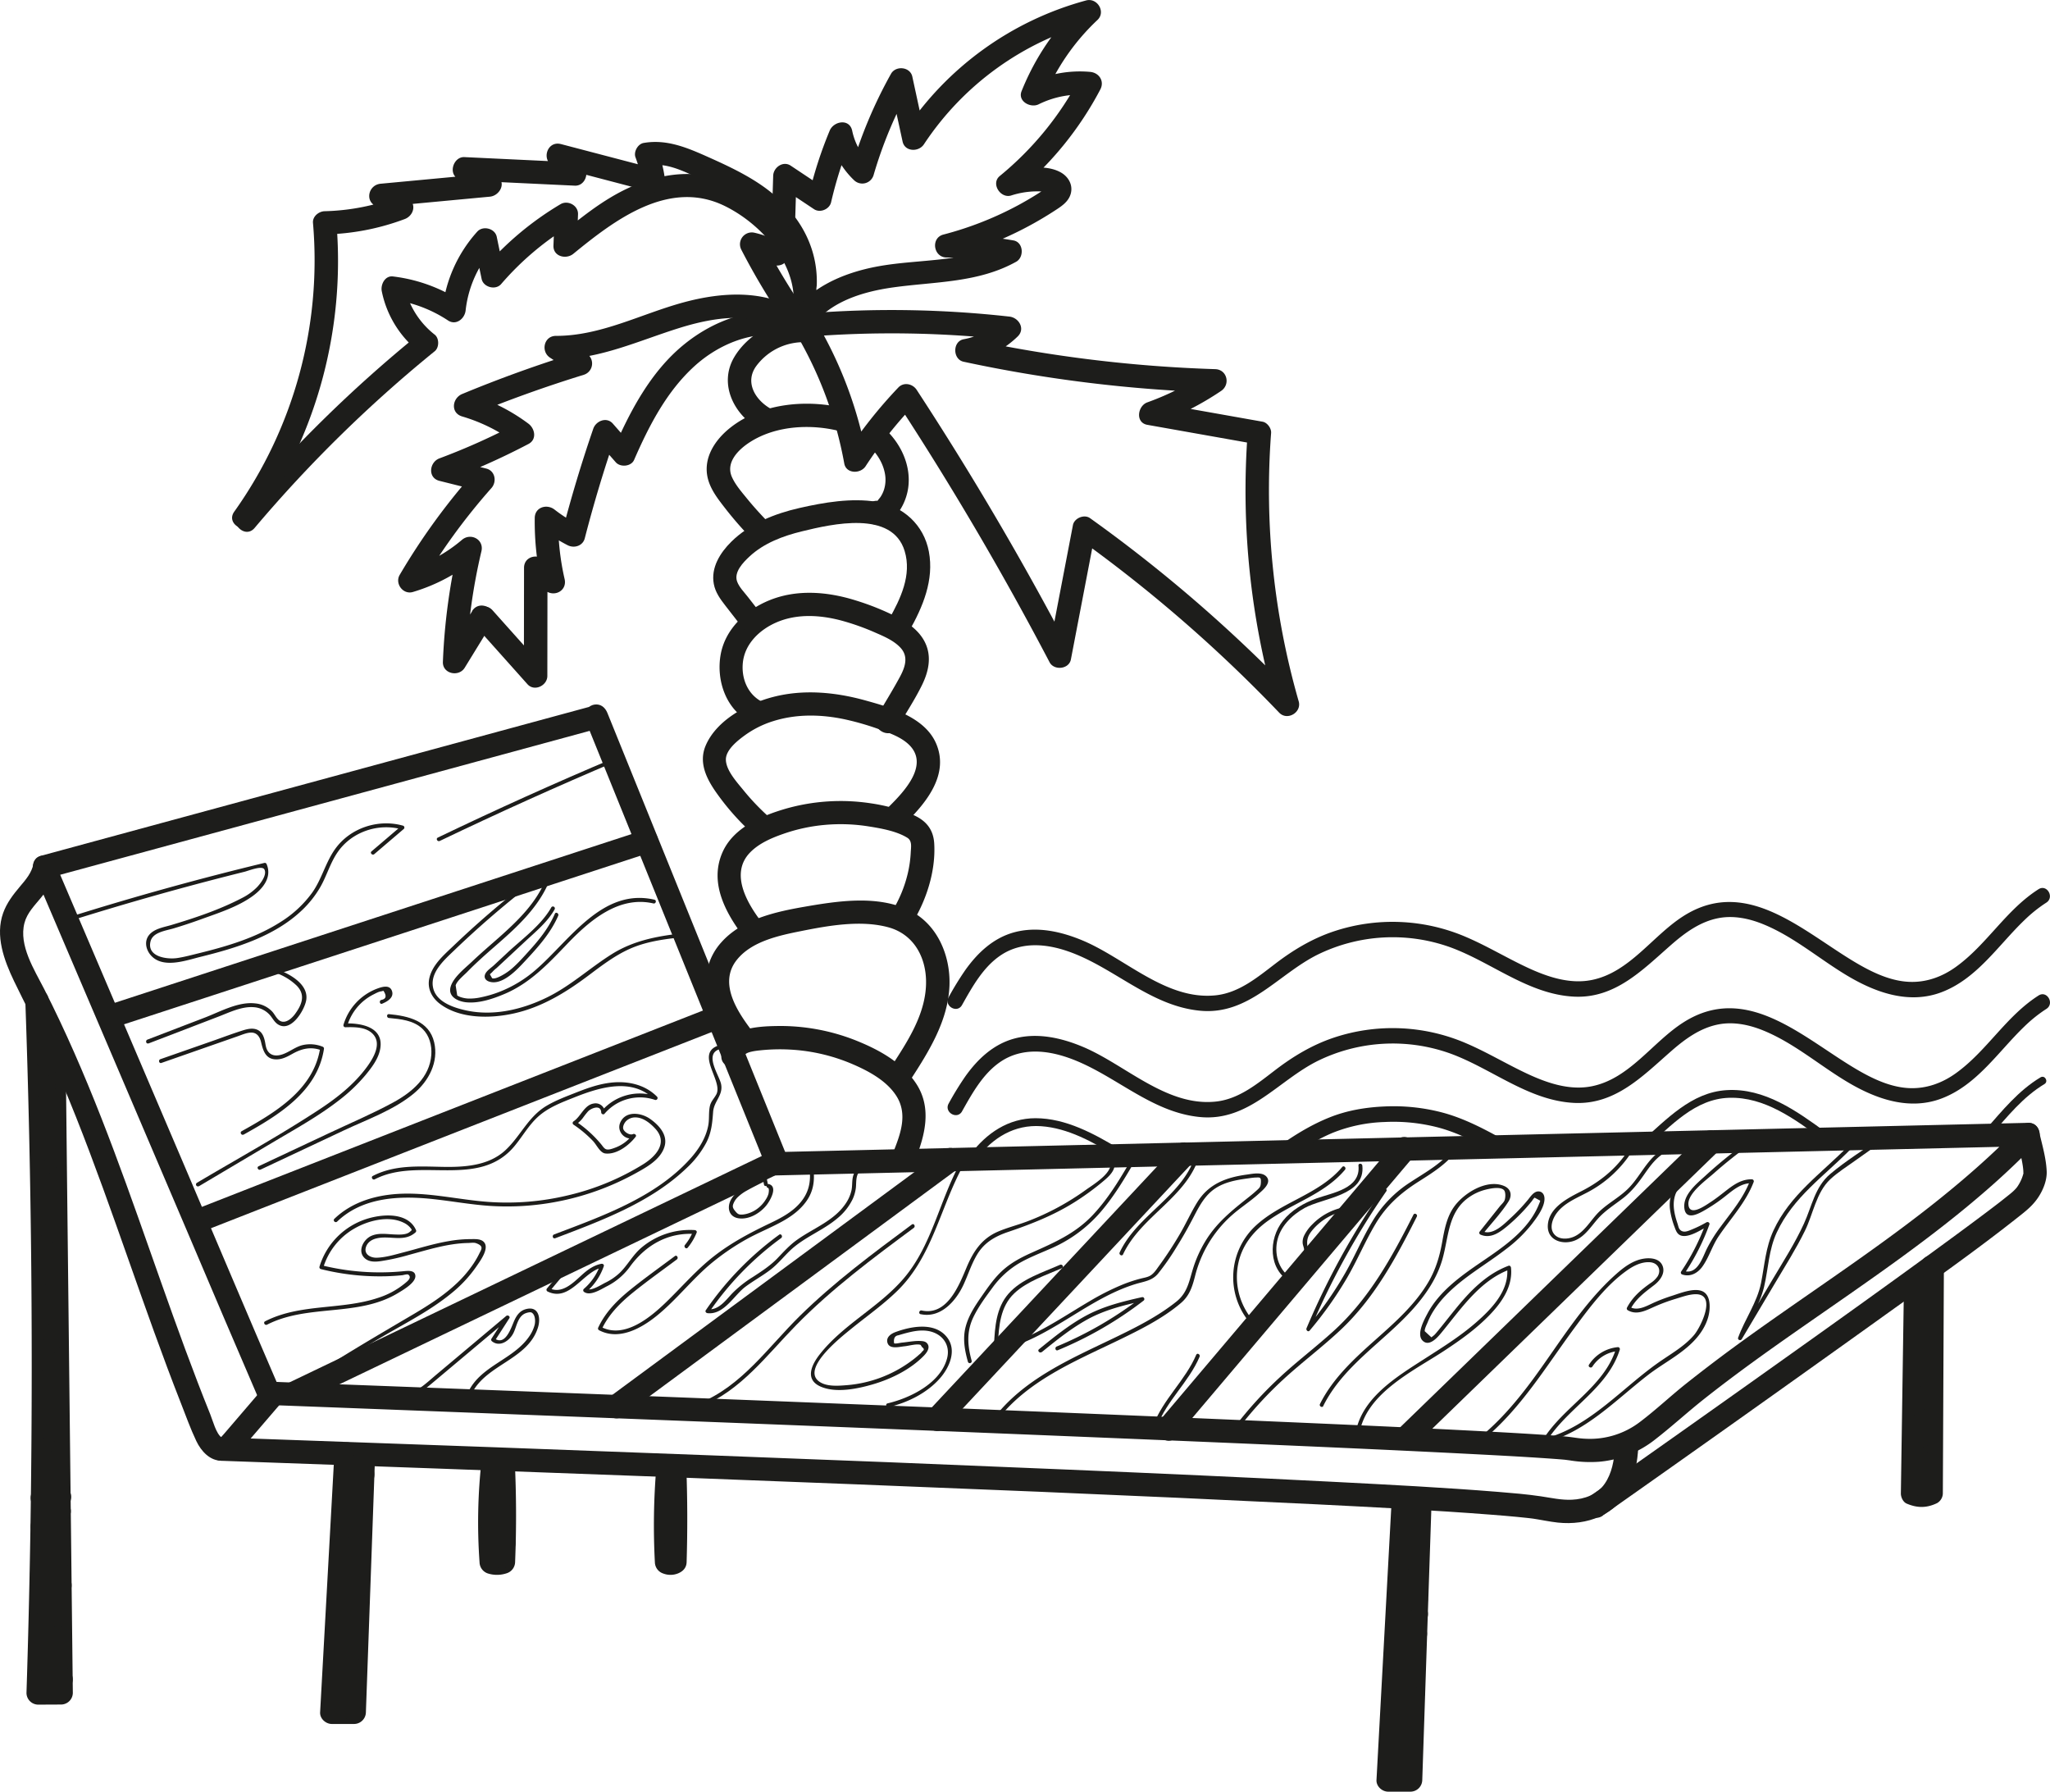 <svg id="Layer_14" data-name="Layer 14" xmlns="http://www.w3.org/2000/svg" viewBox="0 0 1318.37 1152.08"><defs><style>.cls-1{fill:#1d1d1b;}.cls-2{fill:none;stroke:#1d1d1b;stroke-miterlimit:10;}</style></defs><title>33</title><path class="cls-1" d="M783.65,1542.76c-20.55-47.59-40.68-95.35-61-143l-51.48-120.56-32.66-76.5-4.48,11,276.87-75.23L989,1117.23c2.83-.77,5.93-4,5.51-7.23l-.09-.66-14.73,2,90.62,223.78,25.46,62.88,3.45-8.47L857.62,1505.31l-68.51,32.84c-8.7,4.17-1.1,17.11,7.57,13l241.59-115.79,68.51-32.84c2.68-1.29,4.6-5.62,3.45-8.47l-90.62-223.78-25.46-62.88c-1.42-3.5-4.24-5.91-8.23-5.37-3.29.45-7,3.67-6.5,7.37l.09.66,5.51-7.23L708.14,1178,630,1199.23c-5.14,1.4-6.34,6.67-4.48,11l59.35,139q19.56,45.82,39.1,91.65,23.21,54.79,46.74,109.44c1.62,3.75,7,4.52,10.26,2.69,3.87-2.2,4.29-6.56,2.69-10.26Z" transform="translate(-603.54 -648.99)"/><path class="cls-1" d="M779.76,1552.51q167.14,6.34,334.27,12.88,131,5.15,261.95,10.63c57.47,2.43,115,4.89,172.4,7.83,16,.82,31.92,1.65,47.86,2.72,4.45.3,8.9.61,13.34,1,1.07.1,5.81.8,2,.18a80.71,80.71,0,0,0,20.27,1.15,67.24,67.24,0,0,0,36.34-14.5c10.31-8,20-16.87,30.18-25,20.13-16,41.12-31,62.22-45.71,42.6-29.76,86-58.74,124.93-93.32q14.37-12.77,27.73-26.6c4.4-4.56,1.34-13-5.3-12.8l-315.44,7.37-313.19,7.32-178,4.16c-9.64.23-9.67,15.23,0,15l315.44-7.37,313.19-7.32,178-4.16-5.3-12.8c-36,37.27-77.93,67.66-120.27,97.16-21.4,14.91-42.93,29.65-64,45.08q-15.54,11.41-30.65,23.39c-9.94,7.92-19.26,16.74-29.39,24.4a52.9,52.9,0,0,1-34.66,10.92c-4.27-.15-6.88-.71-11.07-1.21-3.47-.41-7-.67-10.45-.93-14.05-1-28.13-1.79-42.2-2.54-53.79-2.85-107.6-5.16-161.41-7.47q-125.78-5.39-251.57-10.29-161.31-6.39-322.64-12.49l-44.61-1.69c-9.65-.37-9.64,14.63,0,15Z" transform="translate(-603.54 -648.99)"/><path class="cls-1" d="M676.63,1309.8l269.12-87.85,75.81-24.75c9.14-3,5.23-17.47-4-14.46l-269.12,87.85-75.81,24.75c-9.14,3-5.23,17.47,4,14.46Z" transform="translate(-603.54 -648.99)"/><path class="cls-1" d="M734.25,1440.69,993.83,1339l73.5-28.79c3.76-1.47,6.41-5,5.24-9.23-1-3.59-5.42-6.73-9.23-5.24L803.76,1397.44l-73.5,28.79c-3.76,1.47-6.41,5-5.24,9.23,1,3.59,5.42,6.73,9.23,5.24Z" transform="translate(-603.54 -648.99)"/><path class="cls-1" d="M1003.46,1559.9l167.9-123.8,47.4-34.95c3.28-2.42,4.85-6.47,2.69-10.26-1.84-3.24-7-5.09-10.26-2.69L1043.29,1512l-47.4,34.95c-3.28,2.42-4.85,6.47-2.69,10.26,1.84,3.24,7,5.09,10.26,2.69Z" transform="translate(-603.54 -648.99)"/><path class="cls-1" d="M1211.27,1566.84l159.35-170.37c6.59-7-4-17.67-10.61-10.61l-159.35,170.37c-6.59,7,4,17.67,10.61,10.61Z" transform="translate(-603.54 -648.99)"/><path class="cls-1" d="M1360,1572.92l152.23-179.77c6.2-7.33-4.36-18-10.61-10.61l-152.23,179.77c-6.2,7.33,4.36,18,10.61,10.61Z" transform="translate(-603.54 -648.99)"/><path class="cls-1" d="M1513.64,1578.3l152.1-147.51,43.56-42.24c6.94-6.73-3.67-17.33-10.61-10.61l-152.1,147.51L1503,1567.7c-6.94,6.73,3.67,17.33,10.61,10.61Z" transform="translate(-603.54 -648.99)"/><path class="cls-1" d="M625.05,1204.52c-1.2,5.75-4.85,10-8.54,14.35-4.45,5.28-8.6,10.59-10.94,17.17-5.25,14.7.62,30.49,7,43.8,7,14.52,14.53,28.71,21.2,43.38,6.6,14.52,12.77,29.22,18.66,44,24.1,60.7,43.54,123.13,67.42,183.92,3.2,8.15,6.18,16.52,9.94,24.43,3.07,6.47,8.85,12.94,16.63,12.65,8.51-.32,13.75-9,18.72-14.74l19.93-23.21c6.26-7.29-4.3-17.95-10.61-10.61l-15.43,18-7.71,9c-1.28,1.5-2.54,3-3.86,4.49q-.86,1-1.81,2-1.33.81.42.15c-3.53-2.42-5.63-10.76-7.31-14.92q-4.15-10.28-8.12-20.63c-10.84-28.19-20.83-56.7-30.88-85.18-20-56.84-40.4-113.84-67.8-167.64-6.28-12.33-16.48-28-12.67-42.53,1.69-6.43,6.5-11.16,10.57-16.16,4.34-5.32,8.22-10.87,9.65-17.7,2-9.42-12.49-13.45-14.46-4Z" transform="translate(-603.54 -648.99)"/><path class="cls-1" d="M746,1588.28q144.06,5.1,288.12,10.5,118.83,4.49,237.65,9.4,89.25,3.74,178.47,8.09c37.43,1.89,74.87,3.77,112.24,6.66,5.5.42,11,.88,16.5,1.4q3.36.32,6.71.69l2.6.3c1.14.14,3.59.5.83.09,5.43.81,10.8,2,16.26,2.6,18.74,2,37.89-4.77,46.1-22.83,3.63-8,5.12-16.53,5.62-25.25.56-9.64-14.44-9.61-15,0-.46,8-1.93,16.41-6.57,23.11-4.84,7-12.93,9.93-21.16,10.27-6.86.29-13.21-1.2-19.9-2.19-9.12-1.35-18.32-2.11-27.5-2.85-35.15-2.84-70.39-4.63-105.6-6.45-57-2.93-114-5.46-171-7.87q-114.25-4.85-228.53-9.13-139.11-5.3-278.24-10.21L746,1573.28c-9.65-.34-9.64,14.66,0,15Z" transform="translate(-603.54 -648.99)"/><path class="cls-1" d="M1634.28,1623.48q88.22-62.09,175.93-124.89c31.39-22.56,63.28-44.73,93.52-68.83,4.2-3.35,7.77-6.51,10.78-11.12s5.51-10.74,5.27-16.51c-.36-8.54-3-17.38-4.93-25.68-2.13-9.41-16.59-5.43-14.46,4,1.51,6.68,4,15.46,4.36,21.33.05.74,0,1.47,0,2.22,0-1,.47-1.62-.07,0a26.68,26.68,0,0,1-4,8.37c-1.95,2.51-4.62,4.47-7.08,6.44l-2.33,1.85-1.49,1.17-.51.4q-3.68,2.83-7.39,5.63-9.58,7.22-19.25,14.32c-43.51,32-87.53,63.35-131.57,94.64q-52.08,37-104.33,73.75c-7.83,5.51-.35,18.53,7.57,13Z" transform="translate(-603.54 -648.99)"/><path class="cls-2" d="M723,1290.67" transform="translate(-603.54 -648.99)"/><path class="cls-2" d="M1010.33,1171.67" transform="translate(-603.54 -648.99)"/><path class="cls-1" d="M619.82,1292.33q6.12,173.82,3.15,347.79-.84,48.73-2.4,97.45a7.59,7.59,0,0,0,7.5,7.5l14.81-.07a7.6,7.6,0,0,0,7.5-7.5l-3.7-327.79-1-91.94c-.11-9.65-15.11-9.67-15,0l3.7,327.79,1,91.94,7.5-7.5-14.81.07,7.5,7.5q5.54-174.15,2-348.42-1-48.42-2.71-96.82c-.34-9.63-15.34-9.67-15,0Z" transform="translate(-603.54 -648.99)"/><path class="cls-1" d="M913.28,1587.73a358.11,358.11,0,0,0-1.34,65.81,7.76,7.76,0,0,0,5.51,7.23,19.57,19.57,0,0,0,11.85-.14,7.76,7.76,0,0,0,5.51-7.23q1.34-32.83-.26-65.67c-.47-9.61-15.47-9.67-15,0q1.6,32.82.26,65.67l5.51-7.23a5,5,0,0,1-3.87.14l5.51,7.23a358.11,358.11,0,0,1,1.34-65.81c.45-4-3.77-7.5-7.5-7.5-4.43,0-7,3.46-7.5,7.5Z" transform="translate(-603.54 -648.99)"/><path class="cls-1" d="M1025.62,1592.72a445.61,445.61,0,0,0-.92,60.86,7.82,7.82,0,0,0,5.51,7.23,13,13,0,0,0,9.39-.13c3.2-1.31,5.4-3.62,5.51-7.23q.92-30.37-.18-60.74c-.35-9.62-15.35-9.67-15,0q1.1,30.36.18,60.74l5.51-7.23q-1.35,1.32-1.42.13l5.51,7.23a445.61,445.61,0,0,1,.92-60.86c.8-9.62-14.2-9.57-15,0Z" transform="translate(-603.54 -648.99)"/><path class="cls-1" d="M1828,1474.08l-2,135.23c0,2.37,1.4,5.49,3.71,6.48,6.82,2.91,12.85,2.95,19.59-.3A7.41,7.41,0,0,0,1853,1609l.67-145.58c0-9.65-15-9.67-15,0L1838,1609l3.71-6.48a5.39,5.39,0,0,1-4.44.3l3.71,6.48,2-135.23c.15-9.66-14.85-9.66-15,0Z" transform="translate(-603.54 -648.99)"/><path class="cls-1" d="M818.59,1583.63,809.41,1750c-.22,4.06,3.62,7.49,7.5,7.5l14.44,0a7.64,7.64,0,0,0,7.5-7.5l5.92-165.21c.35-9.65-14.65-9.64-15,0l-5.92,165.21,7.5-7.5-14.44,0,7.5,7.5,9.18-166.4c.53-9.65-14.47-9.62-15,0Z" transform="translate(-603.54 -648.99)"/><path class="cls-1" d="M1498.63,1611.76l-9.86,181.77c-.22,4.06,3.61,7.49,7.5,7.5l14.44,0a7.63,7.63,0,0,0,7.5-7.5l5.92-176.76c.32-9.65-14.68-9.64-15,0l-5.92,176.76,7.5-7.5-14.44,0,7.5,7.5,9.86-181.77c.52-9.65-14.48-9.62-15,0Z" transform="translate(-603.54 -648.99)"/><path class="cls-1" d="M1082.45,1327.79c.12-2.53,8.46-3.27,10.17-3.45a121.28,121.28,0,0,1,19.33-.45,117.47,117.47,0,0,1,39.74,9.29c10.38,4.46,21.88,10.58,28.2,20.33,7.77,12,2.59,25.15-2.23,37.23-1.51,3.79,1.65,8.2,5.24,9.23,4.26,1.22,7.73-1.49,9.23-5.24,6.46-16.19,10.85-33.82.32-49.41-9-13.35-23.71-21.38-38.31-27.25a131.74,131.74,0,0,0-51-9.35c-13.28.21-34.9,1.47-35.71,19.07-.44,9.65,14.56,9.63,15,0Z" transform="translate(-603.54 -648.99)"/><path class="cls-1" d="M1087.81,1312.7c-9.58-12.46-22.41-31.1-10.63-46.24,9.48-12.19,27.3-15.94,41.56-18.79,17.6-3.52,38.44-7.25,56.13-2.42,15.88,4.34,23.94,18.51,24.22,34.36.37,20.83-12,39.25-22.93,56-5.27,8.12,7.71,15.65,13,7.57,11.92-18.38,24.24-38.15,25-60.73.62-19.64-8.21-40.08-26.79-48.58-20.27-9.28-44.93-5.56-66.11-1.9-18.69,3.23-40.52,8-53.75,22.86a37.87,37.87,0,0,0-9.59,30.42c1.7,13.18,9.09,24.67,17,35,2.49,3.23,6.42,4.88,10.26,2.69,3.18-1.81,5.16-7.06,2.69-10.26Z" transform="translate(-603.54 -648.99)"/><path class="cls-1" d="M1094.07,1242.87c-9.49-12.15-21.6-31.86-8.16-45.72,5.64-5.81,13.51-9.22,21-11.85a110.43,110.43,0,0,1,26.84-5.88,114.16,114.16,0,0,1,27.48.8c8.2,1.29,18.64,3,25.8,7.44,3.23,2,2.38,6,2.22,9.38a75,75,0,0,1-1.87,13.37,82.64,82.64,0,0,1-10.5,25.15c-5.11,8.22,7.86,15.76,13,7.57,9.34-15,15.51-33.86,14.47-51.74-.58-9.86-6.06-15.49-14.92-19a114.9,114.9,0,0,0-25.88-6.87,128.76,128.76,0,0,0-54.78,3.49c-15.53,4.53-33.49,12.12-40.52,27.85-9.15,20.5,2.81,40.75,15.22,56.64,2.51,3.22,8,2.59,10.61,0,3.19-3.12,2.48-7.43,0-10.61Z" transform="translate(-603.54 -648.99)"/><path class="cls-1" d="M1097.88,1174.14a151.44,151.44,0,0,1-16.12-16.92c-4.15-5.12-11.25-12.75-11.4-19.71-.14-6.25,7.39-12.22,12-15.58a63.1,63.1,0,0,1,18.56-9.29c14.94-4.68,30.82-4.34,46-1.1a176.42,176.42,0,0,1,23.75,7c5.86,2.14,12.2,4.53,16.9,8.79,14.23,12.91-2.41,30.47-12,40-6.88,6.79,3.73,17.4,10.61,10.61,13.27-13.11,27.9-31.12,19.37-50.91-7.35-17-29.41-23.22-45.69-27.72-19.17-5.3-39.66-7.22-59.1-2.18-16.43,4.25-36.36,14.79-43.38,31.22-4.7,11,.53,21.4,6.91,30.42a158.28,158.28,0,0,0,23,26c7.14,6.46,17.78-4.11,10.61-10.61Z" transform="translate(-603.54 -648.99)"/><path class="cls-1" d="M1094,1100.42c-9.56-4.65-13.83-15.17-12.71-25.48,1.3-12,10.7-20.94,21.28-25.62,13-5.73,27.61-5,41.08-1.57a152.89,152.89,0,0,1,23,8.1c5.55,2.42,11.63,5,15.88,9.5,5.5,5.79,3.09,12.67-.32,19-4.57,8.44-9.66,16.64-14.51,24.92s8.08,15.91,13,7.57c5.26-9,11.1-17.86,15.71-27.21,4.29-8.7,6.48-18.32,2.07-27.45-3.53-7.33-10.48-12.46-17.53-16.14a166.93,166.93,0,0,0-27.17-11c-18-5.64-37.81-7.31-55.61,0-14.91,6.12-28.19,18.37-31.16,34.8-3,16.73,3.47,35.77,19.46,43.54,8.65,4.2,16.26-8.73,7.57-13Z" transform="translate(-603.54 -648.99)"/><path class="cls-1" d="M1091.4,1041.66l-6.9-8.85c-2.33-3-5.57-6.23-6.9-9.85-2.24-6.11,3.87-12.32,7.91-16.1,9.31-8.69,21.63-13.26,33.81-16.23,19.43-4.75,58-13.64,66,12.65,4.71,15.44-2.66,30.79-10.12,44-4.75,8.42,8.2,16,13,7.57,8.83-15.66,16.15-32.9,12.7-51.21-3.24-17.16-16.56-29.3-33.63-32-16.29-2.6-33.69.37-49.63,4s-31.94,10-43.78,21.67c-7.18,7.07-13.25,16.71-11.26,27.19,1,5.35,4.09,9.61,7.36,13.82q5.42,7,10.88,14c2.51,3.22,8,2.59,10.61,0,3.19-3.12,2.48-7.43,0-10.61Z" transform="translate(-603.54 -648.99)"/><path class="cls-1" d="M1160.52,934.1c6,5.08,10.71,11.62,12.13,19.47a21.42,21.42,0,0,1-.56,10.15,19.54,19.54,0,0,1-2.18,4.65c-.56.88-1.52,1.78-2,2.68-.71,1.27-3,1.1.18.78l3.79,1-.46-.28,3.71,6.48v-.79c-.09-9.65-15.09-9.67-15,0,.09,10,10.79,9.86,16.71,4.94s9.7-12.9,10.77-20.5c2.08-14.88-5.25-29.69-16.45-39.22-7.31-6.22-18,4.34-10.61,10.61Z" transform="translate(-603.54 -648.99)"/><path class="cls-1" d="M1096.45,983.59c-4.31-4.48-8.48-9.09-12.41-13.91-3.51-4.31-7.57-8.92-9.83-14.05-4.16-9.46,4.4-17.77,11.84-22.49,17-10.8,40.15-11.74,59.15-6.5,9.32,2.57,13.3-11.9,4-14.46-24.62-6.79-55.13-4.57-75.79,11.66-10.22,8-18.24,20.18-14.44,33.63,2,7,6.62,12.79,11,18.44a228,228,0,0,0,15.88,18.3c6.71,7,17.31-3.65,10.61-10.61Z" transform="translate(-603.54 -648.99)"/><path class="cls-1" d="M1099.54,912c-10.28-5.66-17.4-17.34-9.44-27.92a38,38,0,0,1,32.74-15c9.62.79,9.57-14.21,0-15-18.1-1.49-38,9-47.24,24.78-10,17.28.12,37.11,16.37,46.05,8.46,4.66,16-8.29,7.57-13Z" transform="translate(-603.54 -648.99)"/><path class="cls-1" d="M909.83,1052.08l32.91,36.84c4.42,5,12.8.94,12.8-5.3l.09-69.52-12.8,5.3,11.27,9.19c5.68,4.64,14.31.41,12.54-7.3a163.13,163.13,0,0,1-4.1-39.28l-12.8,5.3a110.53,110.53,0,0,0,18.88,12.27c4.22,2.13,9.75.44,11-4.48q8.67-33.62,20-66.47L987,931.94l12.55,14.3c2.93,3.34,9.9,2.79,11.78-1.52,9.58-21.94,20.84-43.9,38.77-60.24,16.11-14.68,39-23.91,60.76-18.86,9.39,2.17,13.4-12.29,4-14.46-25.76-6-51.77,3.21-71.77,19.62-20.92,17.17-34.05,42-44.7,66.38l11.78-1.52-12.55-14.3c-4-4.52-10.83-1.66-12.54,3.31q-11.29,32.83-20,66.47l11-4.48a92.44,92.44,0,0,1-15.84-9.93c-4.92-3.9-12.7-1.69-12.8,5.3a180.52,180.52,0,0,0,4.64,43.26l12.54-7.3-11.27-9.19c-4.83-3.94-12.79-1.66-12.8,5.3l-.09,69.52,12.8-5.3-32.91-36.84c-6.44-7.21-17,3.42-10.61,10.61Z" transform="translate(-603.54 -648.99)"/><path class="cls-1" d="M907.18,1042l-17.77,28.91,14,3.79a371.2,371.2,0,0,1,9.74-71.27c1.79-7.57-6.91-12.11-12.54-7.3a96.22,96.22,0,0,1-35.5,19.12l8.47,11a401,401,0,0,1,46-63.43c3.61-4.07,2.45-11.09-3.31-12.54l-26.08-6.53v14.46a456.07,456.07,0,0,0,53.24-23.76c5.47-2.88,4.19-9.8,0-13a120.3,120.3,0,0,0-38.57-19.21v14.46q36.41-15.1,74.1-26.71a7.6,7.6,0,0,0,1.79-13.71L964.84,866l-3.79,14c28.13.05,53.5-12.08,79.83-20.25,22.33-6.93,48.4-10.87,69.14,2.54,8.13,5.26,15.66-7.72,7.57-13-22.21-14.36-50.06-12.5-74.55-5.84-27.26,7.41-53.13,21.56-82,21.51-7.7,0-9.86,10-3.79,14l15.86,10.36,1.79-13.71q-37.66,11.61-74.1,26.71c-6.49,2.69-7.7,12.21,0,14.46a108.82,108.82,0,0,1,35,17.69v-13a425.36,425.36,0,0,1-49.65,22.25c-6.52,2.43-7.71,12.54,0,14.46l26.08,6.53-3.31-12.54a421.1,421.1,0,0,0-48.33,66.47c-3.26,5.57,2.15,12.88,8.47,11a114,114,0,0,0,42.12-23l-12.54-7.3a392.72,392.72,0,0,0-10.27,75.26c-.3,7.67,10.22,9.89,14,3.79l17.77-28.91c5.07-8.25-7.9-15.79-13-7.57Z" transform="translate(-603.54 -648.99)"/><path class="cls-1" d="M767.29,988.45A865.82,865.82,0,0,1,883.14,874.81c2.91-2.36,2.94-8.26,0-10.61a53.65,53.65,0,0,1-19.61-32l-7.23,9.49a85.39,85.39,0,0,1,35.4,13.38c5.22,3.39,10.73-1.22,11.29-6.48a71.66,71.66,0,0,1,18-40.1l-12.54-3.31,4.83,23.16c1.11,5.34,8.94,7.47,12.54,3.31a186.07,186.07,0,0,1,45.71-38.4l-11.29-6.48-.77,20.1c-.27,7.07,8.12,9.13,12.8,5.3,26.49-21.68,61.26-48.15,97-30.91,26.42,12.76,53.3,44.27,42.14,75.33-3.27,9.1,11.22,13,14.46,4,10.14-28.22-5.57-58.73-26.82-77.25-11.75-10.24-26-18.9-41.6-21.5-16.73-2.79-33.33.64-48.66,7.52-17.46,7.83-32.39,20.19-47.09,32.22l12.8,5.3.77-20.1c.22-5.71-6.53-9.31-11.29-6.48a198.88,198.88,0,0,0-48.74,40.74l12.54,3.31L923,801.25c-1.13-5.42-8.88-7.37-12.54-3.31A88.83,88.83,0,0,0,888,848.65l11.29-6.48a102.17,102.17,0,0,0-43-15.42c-5.2-.67-8.08,5.31-7.23,9.49a66.31,66.31,0,0,0,23.47,38.57V864.21A865.82,865.82,0,0,0,756.68,977.84c-6.19,7.33,4.37,18,10.61,10.61Z" transform="translate(-603.54 -648.99)"/><path class="cls-1" d="M767.13,985.54a291.52,291.52,0,0,0,52.76-193.31l-7.5,7.5a155,155,0,0,0,51.45-9.89c5.11-1.93,7.62-8.28,3.31-12.54a40.46,40.46,0,0,0-16.76-10l-2,14.73,70.2-6.58c5.93-.56,10.58-8.1,5.3-12.8A67.72,67.72,0,0,0,906,751l-3.79,14,71,3.37c5.09.24,8.24-5,7.23-9.49-1.88-8.43-8-14.58-16.12-17.25l-4,14.46,61.44,16.1c6.05,1.59,10-3.73,9.23-9.23a80,80,0,0,0-4.3-16.83l-5.24,9.23c11.52-2,23.47,4.62,33.64,9.2a207.89,207.89,0,0,1,27.8,14.58c18.63,12.06,31.6,30,30.93,52.92-.28,9.66,14.72,9.65,15,0,.81-27.68-14.73-50.18-37.09-65-10.21-6.79-21.37-12-32.55-17-13.45-6-26.7-11.75-41.71-9.15-3.76.65-6.56,5.7-5.24,9.23a80,80,0,0,1,4.3,16.83l9.23-9.23-61.44-16.1c-9.4-2.46-13.12,11.46-4,14.46,3.27,1.08,4.92,3.53,5.64,6.77l7.23-9.49-71-3.37c-7.09-.34-10.69,10.94-3.79,14a55.49,55.49,0,0,1,14.83,9.34l5.3-12.8-70.2,6.58c-8.19.77-10.46,12.1-2,14.73a24.23,24.23,0,0,1,10.14,6.13l3.31-12.54a142.48,142.48,0,0,1-47.46,9.35c-3.79.09-7.86,3.38-7.5,7.5A278.63,278.63,0,0,1,754.18,978c-5.62,7.87,7.38,15.37,13,7.57Z" transform="translate(-603.54 -648.99)"/><path class="cls-1" d="M1126.07,855.74a435.33,435.33,0,0,1-32.76-53.62l-8.47,11a49.46,49.46,0,0,1,14.45,5.68c3.2,1.88,8.62,1,10.26-2.69,2.44-5.53,2.52-10.38-.18-15.85-4.27-8.66-17.21-1.06-13,7.57a.89.89,0,0,1,.18.71l10.26-2.69a62.94,62.94,0,0,0-18-7.2,7.6,7.6,0,0,0-8.47,11,435.33,435.33,0,0,0,32.76,53.62c5.57,7.79,18.58.3,13-7.57Z" transform="translate(-603.54 -648.99)"/><path class="cls-1" d="M1115,788l.79-26-11.29,6.48,22.53,15c3.94,2.63,10,.05,11-4.48a264.44,264.44,0,0,1,13.52-42h-14.46a54.86,54.86,0,0,0,15.72,27.88,7.58,7.58,0,0,0,12.54-3.31A275,275,0,0,1,1189.5,704l-13.71-1.79L1184,740c1.44,6.67,10.38,6.86,13.71,1.79A188.28,188.28,0,0,1,1306,663.71l-7.3-12.54a160.19,160.19,0,0,0-38.16,56.4c-2.68,6.6,5.81,11.08,11,8.47a60,60,0,0,1,33.06-5.86l-6.48-11.29a204.67,204.67,0,0,1-51.62,63.27c-5.9,4.84.46,14.64,7.3,12.54a54.9,54.9,0,0,1,14.27-2.61c1.84-.07,3.69-.05,5.52,0,.29,0,4.47.81,4.64.7q1.13-5.59-1.07-3.34-1.46,1-2.93,2-2.21,1.45-4.46,2.85-5.61,3.49-11.43,6.64a216,216,0,0,1-48.11,18.88c-8.25,2.17-6.44,14.62,2,14.73a251.54,251.54,0,0,1,39,3.5l-1.79-13.71c-24.59,13.71-53.93,11-80.81,15.84-23.29,4.18-47.71,14.55-59.2,36.55-4.46,8.55,8.48,16.14,13,7.57,10.56-20.23,34.4-27.56,55.56-30.52,26.88-3.75,54.65-2.88,79.07-16.49,5.27-2.94,4.71-12.6-1.79-13.71a277.41,277.41,0,0,0-43-4l2,14.73a230.15,230.15,0,0,0,66.84-29.39c4.52-2.94,9.62-5.93,11.07-11.51s-1.55-10.75-6.32-13.49c-10-5.73-25.66-2.83-36,.35l7.3,12.54a215.45,215.45,0,0,0,54-66.3c2.81-5.35-.77-10.74-6.48-11.29a74.4,74.4,0,0,0-40.63,7.91l11,8.47a142.9,142.9,0,0,1,34.3-49.79c5.52-5.24-.21-14.43-7.3-12.54a204.05,204.05,0,0,0-117.31,85l13.71,1.79-8.19-37.81c-1.37-6.35-10.65-7.25-13.71-1.79a293,293,0,0,0-25.64,61.18l12.54-3.31A40.73,40.73,0,0,1,1151.58,733c-1.76-8-11.91-6.14-14.46,0a264.44,264.44,0,0,0-13.52,42l11-4.48-22.53-15c-4.93-3.29-11.12,1.11-11.29,6.48l-.79,26c-.29,9.66,14.71,9.65,15,0Z" transform="translate(-603.54 -648.99)"/><path class="cls-1" d="M1114,861.08A253.2,253.2,0,0,1,1146.49,947c1.23,6.77,10.47,6.75,13.71,1.79a278.16,278.16,0,0,1,31.71-40l-11.78-1.52q53.22,81.34,98.4,167.54c2.87,5.49,12.49,4.54,13.71-1.79l15.8-82.35-11,4.48a919.42,919.42,0,0,1,129.16,112.09c5.19,5.42,14.59-.16,12.54-7.3A491.22,491.22,0,0,1,1421,927.37c.22-3-2.47-6.69-5.51-7.23l-70-12.42v14.46a191.49,191.49,0,0,0,43.37-21.83c6.09-4.13,3.9-13.73-3.79-14a884.14,884.14,0,0,1-157.77-19.26v14.46A61.51,61.51,0,0,0,1258,865.36c5.12-4.92.76-12.13-5.3-12.8a681.59,681.59,0,0,0-129.48-2.09c-9.56.76-9.64,15.76,0,15a681.59,681.59,0,0,1,129.48,2.09l-5.3-12.8a47.23,47.23,0,0,1-24.15,12.37c-7.22,1.42-7.09,12.94,0,14.46A907.17,907.17,0,0,0,1385,901.38l-3.79-14a176.16,176.16,0,0,1-39.78,20.32c-6.29,2.24-7.93,13.06,0,14.46l70,12.42-5.51-7.23a503.67,503.67,0,0,0,18.29,176.55l12.54-7.3a939.9,939.9,0,0,0-132.2-114.44c-3.77-2.69-10.16,0-11,4.48l-15.8,82.35,13.71-1.79q-45.12-86.1-98.4-167.54c-2.57-3.93-8.3-5.17-11.78-1.52a299.73,299.73,0,0,0-34.05,43L1161,943a264.93,264.93,0,0,0-34-89.46c-5-8.25-18-.72-13,7.57Z" transform="translate(-603.54 -648.99)"/><path class="cls-1" d="M1222.24,1295.19c6.6-11.7,13.63-24.53,25.13-32.12,13.19-8.7,29-7.29,43.27-2.29,29.42,10.28,52.72,35.15,84.85,38.12,31.21,2.89,50-23.39,75.39-36.06A109.64,109.64,0,0,1,1536,1258c26.75,9.68,50.3,30.28,79.68,31.82,26.55,1.38,44.3-17.31,62.72-33.4,8.84-7.72,18.56-14.83,30.32-17.08,9.71-1.86,19.67.23,28.7,3.9,20.09,8.16,36.79,23,55.37,33.85,17.85,10.44,38.73,17.58,59.07,10,22.91-8.55,36.62-30.13,53.56-46.41a90.21,90.21,0,0,1,14.11-11.29c5.42-3.44.41-12.1-5-8.63-20.86,13.25-33.22,35.6-53.07,49.89-9,6.5-19.38,10.25-30.57,9.64-10-.54-19.6-4.48-28.35-9.19-35.75-19.27-73.67-60.38-116.49-33-19.86,12.68-34.54,36.09-58.75,41-14.33,2.92-28.87-2.07-41.72-8.08-13.4-6.27-26.1-14-39.72-19.76a119.59,119.59,0,0,0-84.76-3.33c-13.8,4.66-25.91,11.94-37.43,20.74s-23.35,18.69-38.16,20.29c-31.84,3.44-58.25-23.75-85.74-35.24-13.79-5.77-29.31-9.26-44.07-5.23-13.39,3.66-23.45,13.15-31.33,24.2a194.74,194.74,0,0,0-10.77,17.53c-3.17,5.61,5.47,10.66,8.63,5Z" transform="translate(-603.54 -648.99)"/><path class="cls-1" d="M1222.24,1363.56c6.6-11.7,13.63-24.53,25.13-32.12,13.19-8.7,29-7.29,43.27-2.29,29.42,10.28,52.72,35.15,84.85,38.12,31.21,2.89,50-23.39,75.39-36.06a109.64,109.64,0,0,1,85.16-4.88c26.75,9.68,50.3,30.28,79.68,31.82,26.55,1.38,44.3-17.31,62.72-33.4,8.84-7.72,18.56-14.83,30.32-17.08,9.71-1.86,19.67.23,28.7,3.9,20.09,8.16,36.79,23,55.37,33.85,17.85,10.44,38.73,17.58,59.07,10,22.91-8.55,36.62-30.13,53.56-46.41a90.21,90.21,0,0,1,14.11-11.29c5.42-3.44.41-12.1-5-8.63-20.86,13.25-33.22,35.6-53.07,49.89-9,6.5-19.38,10.25-30.57,9.64-10-.54-19.6-4.48-28.35-9.19-35.75-19.27-73.67-60.38-116.49-33-19.86,12.68-34.54,36.09-58.75,41-14.33,2.92-28.87-2.07-41.72-8.08-13.4-6.27-26.1-14-39.72-19.76a119.59,119.59,0,0,0-84.76-3.33c-13.8,4.66-25.91,11.94-37.43,20.74s-23.35,18.69-38.16,20.29c-31.84,3.44-58.25-23.75-85.74-35.24-13.79-5.77-29.31-9.26-44.07-5.23-13.39,3.66-23.45,13.15-31.33,24.2a194.74,194.74,0,0,0-10.77,17.53c-3.17,5.61,5.47,10.66,8.63,5Z" transform="translate(-603.54 -648.99)"/><path class="cls-1" d="M1884,1378.89c10.51-11.94,20.52-24.55,34.34-32.85,2.76-1.65.24-6-2.52-4.32-14.21,8.53-24.54,21.35-35.35,33.63-2.12,2.41,1.4,6,3.54,3.54Z" transform="translate(-603.54 -648.99)"/><path class="cls-1" d="M1662.8,1386.36c15.44-13.44,30.77-30.85,52.79-31.49,22.86-.67,42.11,13.7,59.68,26.49,2.6,1.9,5.1-2.44,2.52-4.32-18.73-13.63-39.48-28.61-63.89-27.09-22.77,1.42-38.52,18.85-54.64,32.88-2.43,2.12,1.12,5.64,3.54,3.54Z" transform="translate(-603.54 -648.99)"/><path class="cls-1" d="M1432.62,1393.53c8.84-6.16,18.05-12,28-16.15a97.77,97.77,0,0,1,33.4-6.94,113.89,113.89,0,0,1,34.52,3.55c11.83,3.17,22.72,8.65,33.42,14.5,5.65,3.09,10.7-5.54,5-8.63-11.15-6.1-22.63-11.87-34.93-15.27a123.14,123.14,0,0,0-38.05-4.15c-12.06.53-24,2.49-35.28,7s-21.37,10.62-31.2,17.47c-5.24,3.65-.25,12.33,5,8.63Z" transform="translate(-603.54 -648.99)"/><path class="cls-1" d="M1231.93,1393.8c10.08-13.32,24.07-21.86,41.18-20.66,17.37,1.21,33.3,10.24,47.91,19,2.77,1.66,5.28-2.66,2.52-4.32-16.3-9.79-34.44-19.78-54-19.83-17.56,0-31.64,9.68-41.92,23.27-1.94,2.57,2.4,5.06,4.32,2.52Z" transform="translate(-603.54 -648.99)"/><path class="cls-1" d="M814,1746l10.44,7c3.27,2.19,8.45.74,10.26-2.69a7.68,7.68,0,0,0-2.69-10.26l-10.44-7c-3.27-2.19-8.45-.74-10.26,2.69A7.68,7.68,0,0,0,814,1746Z" transform="translate(-603.54 -648.99)"/><path class="cls-1" d="M815.82,1738.22l11.35,8c3.22,2.26,8.48.69,10.26-2.69,2-3.85.75-7.85-2.69-10.26l-11.35-8c-3.22-2.26-8.48-.69-10.26,2.69-2,3.85-.75,7.85,2.69,10.26Z" transform="translate(-603.54 -648.99)"/><path class="cls-1" d="M815.92,1728.72l12,6c3.5,1.75,8.29,1,10.26-2.69,1.8-3.4,1.05-8.39-2.69-10.26l-12-6c-3.5-1.75-8.29-1-10.26,2.69-1.8,3.4-1.05,8.39,2.69,10.26Z" transform="translate(-603.54 -648.99)"/><path class="cls-1" d="M816.48,1716.92a61,61,0,0,1,10.49,7.44,7.68,7.68,0,0,0,10.61,0c2.73-2.73,3-7.92,0-10.61a83,83,0,0,0-13.53-9.79c-3.4-2-8.36-.91-10.26,2.69a7.63,7.63,0,0,0,2.69,10.26Z" transform="translate(-603.54 -648.99)"/><path class="cls-1" d="M817.48,1707.76l10.82,7.42c3.24,2.22,8.46.71,10.26-2.69a7.69,7.69,0,0,0-2.69-10.26L825,1694.81c-3.24-2.22-8.46-.71-10.26,2.69a7.69,7.69,0,0,0,2.69,10.26Z" transform="translate(-603.54 -648.99)"/><path class="cls-1" d="M819.74,1698c.26.08,2.85,1.08,1.5.49.75.33,1.49.7,2.21,1.1s1.43.82,2.11,1.27q.59.39,1.16.8-.87-.7.15.13c3,2.49,7.69,3.18,10.61,0,2.53-2.76,3.23-7.94,0-10.61a41.32,41.32,0,0,0-13.75-7.66,7.56,7.56,0,0,0-9.23,5.24,7.67,7.67,0,0,0,5.24,9.23Z" transform="translate(-603.54 -648.99)"/><path class="cls-1" d="M818,1686l9.94,6.76c3.25,2.21,8.46.72,10.26-2.69a7.68,7.68,0,0,0-2.69-10.26l-9.94-6.76c-3.25-2.21-8.46-.72-10.26,2.69A7.68,7.68,0,0,0,818,1686Z" transform="translate(-603.54 -648.99)"/><path class="cls-1" d="M818.43,1677l10.07,7.23c3.2,2.3,8.49.66,10.26-2.69,2-3.88.72-7.81-2.69-10.26L826,1664c-3.2-2.3-8.49-.66-10.26,2.69-2,3.88-.72,7.81,2.69,10.26Z" transform="translate(-603.54 -648.99)"/><path class="cls-1" d="M818.75,1669.14l10.41,6.41a7.5,7.5,0,1,0,7.57-13l-10.41-6.41a7.5,7.5,0,0,0-7.57,13Z" transform="translate(-603.54 -648.99)"/><path class="cls-1" d="M819.07,1660.37l10.84,7.07a7.56,7.56,0,0,0,10.26-2.69,7.67,7.67,0,0,0-2.69-10.26l-10.84-7.07a7.56,7.56,0,0,0-10.26,2.69,7.67,7.67,0,0,0,2.69,10.26Z" transform="translate(-603.54 -648.99)"/><path class="cls-1" d="M819.27,1652.06a116.68,116.68,0,0,0,11.14,7c3.43,1.9,8.34.95,10.26-2.69s1-8.23-2.69-10.26a116.68,116.68,0,0,1-11.14-7c-3.21-2.28-8.48-.67-10.26,2.69-2,3.86-.73,7.83,2.69,10.26Z" transform="translate(-603.54 -648.99)"/><path class="cls-1" d="M821.2,1642.83l9.3,6.72c3.19,2.31,8.49.65,10.26-2.69,2.05-3.89.71-7.8-2.69-10.26l-9.3-6.72c-3.19-2.31-8.49-.65-10.26,2.69-2.05,3.89-.71,7.8,2.69,10.26Z" transform="translate(-603.54 -648.99)"/><path class="cls-1" d="M819.55,1631.78a39.51,39.51,0,0,0,13.38,8.64c3.64,1.49,8.4-1.62,9.23-5.24,1-4.36-1.34-7.63-5.24-9.23,1.48.61-1-.54-1.28-.67q-1.19-.64-2.32-1.4-.56-.38-1.11-.78.93.73-.08-.09c-.67-.61-1.34-1.21-2-1.85-2.77-2.78-7.87-3-10.61,0a7.64,7.64,0,0,0,0,10.61Z" transform="translate(-603.54 -648.99)"/><path class="cls-1" d="M821.23,1624.12l8.52,6.21c3.18,2.32,8.5.64,10.26-2.69,2.06-3.9.71-7.79-2.69-10.26l-8.52-6.21c-3.18-2.32-8.5-.64-10.26,2.69-2.06,3.9-.71,7.79,2.69,10.26Z" transform="translate(-603.54 -648.99)"/><path class="cls-1" d="M820.34,1612.32a31.91,31.91,0,0,0,11.49,8.62c3.59,1.57,8.22,1.17,10.26-2.69,1.71-3.24,1.15-8.58-2.69-10.26a31.27,31.27,0,0,1-5.17-2.92c.6.41.44.37,0-.05-.33-.29-.66-.58-1-.88a28.33,28.33,0,0,1-2.25-2.41c-2.54-3-8-2.81-10.61,0-2.94,3.21-2.71,7.39,0,10.61Z" transform="translate(-603.54 -648.99)"/><path class="cls-1" d="M821.21,1603.46a44.75,44.75,0,0,0,11.3,8.1c3.51,1.74,8.28,1.06,10.26-2.69,1.79-3.39,1.06-8.41-2.69-10.26a38.5,38.5,0,0,1-4.91-2.86c-.11-.08-1.23-.87-.59-.4s-.44-.37-.55-.46c-.77-.65-1.5-1.33-2.22-2-2.81-2.74-7.84-3-10.61,0a7.63,7.63,0,0,0,0,10.61Z" transform="translate(-603.54 -648.99)"/><path class="cls-1" d="M823.4,1597.9a53.18,53.18,0,0,0,9.71,5.8c3.56,1.64,8.24,1.13,10.26-2.69,1.75-3.3,1.11-8.51-2.69-10.26a53.18,53.18,0,0,1-9.71-5.8c-3.15-2.37-8.52-.61-10.26,2.69-2.08,3.94-.67,7.74,2.69,10.26Z" transform="translate(-603.54 -648.99)"/><path class="cls-1" d="M915.86,1652.18l6.68,4c3.37,2,8.38.87,10.26-2.69a7.64,7.64,0,0,0-2.69-10.26l-6.68-4c-3.37-2-8.38-.87-10.26,2.69a7.64,7.64,0,0,0,2.69,10.26Z" transform="translate(-603.54 -648.99)"/><path class="cls-1" d="M915.86,1642.17l8,5.39c3.26,2.2,8.45.73,10.26-2.69a7.68,7.68,0,0,0-2.69-10.26l-8-5.39c-3.26-2.2-8.45-.73-10.26,2.69a7.68,7.68,0,0,0,2.69,10.26Z" transform="translate(-603.54 -648.99)"/><path class="cls-1" d="M915.25,1632.08l6.66,4c3.37,2,8.39.86,10.26-2.69a7.64,7.64,0,0,0-2.69-10.26l-6.66-4c-3.37-2-8.39-.86-10.26,2.69a7.64,7.64,0,0,0,2.69,10.26Z" transform="translate(-603.54 -648.99)"/><path class="cls-1" d="M915.77,1622.31l6.67,4.66c3.23,2.25,8.47.69,10.26-2.69,2-3.84.75-7.86-2.69-10.26l-6.67-4.66c-3.23-2.25-8.47-.69-10.26,2.69-2,3.84-.75,7.86,2.69,10.26Z" transform="translate(-603.54 -648.99)"/><path class="cls-1" d="M915.87,1613.5l7.33,4c3.44,1.88,8.33,1,10.26-2.69s1-8.26-2.69-10.26l-7.33-4c-3.44-1.88-8.33-1-10.26,2.69s-1,8.26,2.69,10.26Z" transform="translate(-603.54 -648.99)"/><path class="cls-1" d="M917.21,1604.14l4,2a8,8,0,0,0,5.78.76,7.65,7.65,0,0,0,4.48-3.45,7.57,7.57,0,0,0,.76-5.78,7.47,7.47,0,0,0-3.45-4.48l-4-2a8,8,0,0,0-5.78-.76,7.65,7.65,0,0,0-4.48,3.45,7.57,7.57,0,0,0-.76,5.78,7.47,7.47,0,0,0,3.45,4.48Z" transform="translate(-603.54 -648.99)"/><path class="cls-1" d="M1031,1651.47l.24.09-1.79-.76a10.44,10.44,0,0,1,2.21,1.28l-1.52-1.17a10.7,10.7,0,0,1,1.47,1.42,7.5,7.5,0,0,0,12.8-5.3,8.38,8.38,0,0,0-2.2-5.3A17.59,17.59,0,0,0,1035,1637a7.53,7.53,0,0,0-5.78.76,7.5,7.5,0,0,0-2.69,10.26l1.17,1.52a7.49,7.49,0,0,0,3.31,1.93Z" transform="translate(-603.54 -648.99)"/><path class="cls-1" d="M1027.11,1637.57l4.61,5.38a7.5,7.5,0,0,0,12.8-5.3,8.37,8.37,0,0,0-2.2-5.3l-4.61-5.38a7.5,7.5,0,0,0-12.8,5.3,8.37,8.37,0,0,0,2.2,5.3Z" transform="translate(-603.54 -648.99)"/><path class="cls-1" d="M1027.8,1627.55,1031,1631a7.5,7.5,0,0,0,10.61,0,7.55,7.55,0,0,0,2.2-5.3,8.09,8.09,0,0,0-2.2-5.3l-3.19-3.47a7.5,7.5,0,0,0-10.61,0,7.55,7.55,0,0,0-2.2,5.3,8.09,8.09,0,0,0,2.2,5.3Z" transform="translate(-603.54 -648.99)"/><path class="cls-1" d="M1031,1616.91l.27.09-1.79-.76a3.44,3.44,0,0,1,.73.42l-1.52-1.17a3.73,3.73,0,0,1,.5.49l-1.17-1.52a3.44,3.44,0,0,1,.43.72l-.76-1.79a2.74,2.74,0,0,1,.09.27,7.89,7.89,0,0,0,3.45,4.48,5.58,5.58,0,0,0,2.79.89,5.68,5.68,0,0,0,3-.13,7.5,7.5,0,0,0,5.24-9.23,9.19,9.19,0,0,0-3.7-5.38,11.94,11.94,0,0,0-1-.79,11.13,11.13,0,0,0-2.5-1.06,5.68,5.68,0,0,0-3-.13,5.58,5.58,0,0,0-2.79.89,8.39,8.39,0,0,0-3.45,4.48,7.59,7.59,0,0,0,.76,5.78,8,8,0,0,0,4.48,3.45Z" transform="translate(-603.54 -648.99)"/><path class="cls-1" d="M1495.32,1790.67c-.29-.22-1.15-.93-.4-.3l.91.76q.81.69,1.58,1.43c1,1,2,2,2.93,3.09,2.57,3,8,2.84,10.61,0a7.69,7.69,0,0,0,0-10.61,52.41,52.41,0,0,0-8.05-7.33c-1.44-1.1-4.13-1.21-5.78-.76a7.65,7.65,0,0,0-4.48,3.45,7.57,7.57,0,0,0-.76,5.78,8.85,8.85,0,0,0,3.45,4.48Z" transform="translate(-603.54 -648.99)"/><path class="cls-1" d="M1493,1776.2a44.21,44.21,0,0,0,11.2,13.6c3.16,2.53,7.52,3.08,10.61,0,2.62-2.62,3.18-8.06,0-10.61a30.87,30.87,0,0,1-8.85-10.57c-1.91-3.57-6.86-4.68-10.26-2.69a7.63,7.63,0,0,0-2.69,10.26Z" transform="translate(-603.54 -648.99)"/><path class="cls-1" d="M1493.33,1765.36a95.58,95.58,0,0,0,12.25,14.41,7.5,7.5,0,0,0,10.61-10.61,76.58,76.58,0,0,1-9.9-11.37c-2.32-3.31-6.56-4.85-10.26-2.69-3.28,1.92-5,6.93-2.69,10.26Z" transform="translate(-603.54 -648.99)"/><path class="cls-1" d="M1494,1754.68a68.66,68.66,0,0,0,13.27,13.39c3.12,2.4,8.53.58,10.26-2.69,2.1-4,.64-7.7-2.69-10.26.63.48,0,0-.26-.23-.48-.41-1-.81-1.43-1.23q-1.27-1.13-2.46-2.34t-2.06-2.21q-.62-.71-1.22-1.44c-.12-.15-1.1-1.42-.45-.56-2.35-3.12-6.58-5.06-10.26-2.69-3.09,2-5.21,6.91-2.69,10.26Z" transform="translate(-603.54 -648.99)"/><path class="cls-1" d="M1493.35,1740.67a79,79,0,0,0,12.38,13.6c3.08,2.63,7.58,3,10.61,0,2.69-2.69,3.09-8,0-10.61a71.31,71.31,0,0,1-5.69-5.4q-1.27-1.35-2.47-2.78a28.41,28.41,0,0,1-1.87-2.39c-2.39-3.26-6.51-4.88-10.26-2.69-3.22,1.88-5.1,7-2.69,10.26Z" transform="translate(-603.54 -648.99)"/><path class="cls-1" d="M1494.93,1731a51.91,51.91,0,0,0,13.71,13,7.56,7.56,0,0,0,10.26-2.69,7.67,7.67,0,0,0-2.69-10.26c-.51-.33-1-.66-1.51-1-.1-.07-1.22-.88-.7-.49s-.81-.67-.93-.78q-.69-.59-1.35-1.21-1.19-1.11-2.28-2.32c-.32-.36-.64-.73-1-1.09-1.52-1.74.76,1.1-.61-.76-2.33-3.14-6.6-5.05-10.26-2.69-3.11,2-5.19,6.89-2.69,10.26Z" transform="translate(-603.54 -648.99)"/><path class="cls-1" d="M1495.3,1719.4l11.22,12.77c2.68,3,7.87,2.73,10.61,0,3-3,2.68-7.56,0-10.61l-11.22-12.77c-2.68-3-7.87-2.73-10.61,0-3,3-2.68,7.56,0,10.61Z" transform="translate(-603.54 -648.99)"/><path class="cls-1" d="M1497.62,1711.7l10.05,11.28c2.62,2.94,8,2.87,10.61,0a7.68,7.68,0,0,0,0-10.61l-10.05-11.28c-2.62-2.94-8-2.87-10.61,0a7.68,7.68,0,0,0,0,10.61Z" transform="translate(-603.54 -648.99)"/><path class="cls-1" d="M1497.55,1701.77l10.25,11.1a7.56,7.56,0,0,0,10.61,0,7.66,7.66,0,0,0,0-10.61l-10.25-11.1a7.56,7.56,0,0,0-10.61,0,7.66,7.66,0,0,0,0,10.61Z" transform="translate(-603.54 -648.99)"/><path class="cls-1" d="M1497.63,1692.38a42.43,42.43,0,0,1,9.64,11,7.5,7.5,0,1,0,13-7.57,57,57,0,0,0-12-14.06c-3.11-2.6-7.56-3-10.61,0-2.67,2.67-3.12,8,0,10.61Z" transform="translate(-603.54 -648.99)"/><path class="cls-1" d="M1499.58,1681.74l9.56,10.46a7.56,7.56,0,0,0,10.61,0,7.67,7.67,0,0,0,0-10.61l-9.56-10.46a7.56,7.56,0,0,0-10.61,0,7.67,7.67,0,0,0,0,10.61Z" transform="translate(-603.54 -648.99)"/><path class="cls-1" d="M1499.75,1670.92a60.68,60.68,0,0,1,8,10.59,7.5,7.5,0,1,0,13-7.57,86.17,86.17,0,0,0-10.35-13.63c-2.76-3-7.82-2.79-10.61,0a7.63,7.63,0,0,0,0,10.61Z" transform="translate(-603.54 -648.99)"/><path class="cls-1" d="M1500.26,1659.72l8.1,9.92c2.49,3.05,8.05,2.78,10.61,0,3-3.24,2.66-7.35,0-10.61l-8.1-9.92c-2.49-3.05-8.05-2.78-10.61,0-3,3.24-2.66,7.35,0,10.61Z" transform="translate(-603.54 -648.99)"/><path class="cls-1" d="M1501.81,1648.87l7.91,9.41c2.53,3,8,2.81,10.61,0,2.94-3.21,2.7-7.39,0-10.61l-7.91-9.41c-2.53-3-8-2.81-10.61,0-2.94,3.21-2.7,7.39,0,10.61Z" transform="translate(-603.54 -648.99)"/><path class="cls-1" d="M1500.39,1635.53a68.15,68.15,0,0,0,8,10.75,7.55,7.55,0,0,0,10.61,0,7.67,7.67,0,0,0,0-10.61c-.57-.63-1.14-1.27-1.68-1.92l-.81-1c.67.82.19.25-.18-.26-1.07-1.46-2.06-3-3-4.53-2-3.37-6.83-4.9-10.26-2.69a7.63,7.63,0,0,0-2.69,10.26Z" transform="translate(-603.54 -648.99)"/><path class="cls-1" d="M1502.4,1626.27l6.54,8.1c2.47,3.07,8.07,2.77,10.61,0,3-3.26,2.64-7.33,0-10.61l-6.54-8.1c-2.47-3.07-8.07-2.77-10.61,0-3,3.26-2.64,7.33,0,10.61Z" transform="translate(-603.54 -648.99)"/><path class="cls-1" d="M1504.42,1618.92l4,4.67a7.5,7.5,0,0,0,12.8-5.3,8.37,8.37,0,0,0-2.2-5.3l-4-4.67a7.5,7.5,0,0,0-12.8,5.3,8.37,8.37,0,0,0,2.2,5.3Z" transform="translate(-603.54 -648.99)"/><path class="cls-1" d="M1830.19,1604.48a99.85,99.85,0,0,0,8.18,7.15,8.18,8.18,0,0,0,5.3,2.2,7.63,7.63,0,0,0,5.3-2.2c2.47-2.69,3.3-8,0-10.61a99.85,99.85,0,0,1-8.18-7.15c-2.81-2.74-7.84-3-10.61,0a7.63,7.63,0,0,0,0,10.61Z" transform="translate(-603.54 -648.99)"/><path class="cls-1" d="M1830.5,1595.5l9.09,8.92c2.8,2.75,7.85,3,10.61,0a7.63,7.63,0,0,0,0-10.61l-9.09-8.92c-2.8-2.75-7.85-3-10.61,0a7.63,7.63,0,0,0,0,10.61Z" transform="translate(-603.54 -648.99)"/><path class="cls-1" d="M1833.13,1578.86l10,12c2.06,2.47,5.58-1.08,3.54-3.54l-10-12c-2.06-2.47-5.58,1.08-3.54,3.54Z" transform="translate(-603.54 -648.99)"/><path class="cls-1" d="M1833.43,1569.88l9.74,8.95c2.37,2.17,5.91-1.35,3.54-3.54l-9.74-8.95c-2.37-2.17-5.91,1.35-3.54,3.54Z" transform="translate(-603.54 -648.99)"/><path class="cls-1" d="M1834.12,1557.93l9.08,11.53c2,2.53,5.51-1,3.54-3.54l-9.08-11.53c-2-2.53-5.51,1-3.54,3.54Z" transform="translate(-603.54 -648.99)"/><path class="cls-1" d="M1834.59,1548.75l8.06,7.94c2.29,2.26,5.83-1.27,3.54-3.54l-8.06-7.94c-2.29-2.26-5.83,1.27-3.54,3.54Z" transform="translate(-603.54 -648.99)"/><path class="cls-1" d="M1838.58,1535.68l-.17-.27.25,1.93q-3.5.3-1.79,1.5l1,1,2,1.9,4,3.8c2.32,2.23,5.87-1.3,3.54-3.54-2.63-2.52-5.17-5.48-8.08-7.66a3.48,3.48,0,0,0-4.25-.21,3.1,3.1,0,0,0-.77,4.12c1.7,2.72,6,.22,4.32-2.52Z" transform="translate(-603.54 -648.99)"/><path class="cls-1" d="M1834.52,1526.15l8,6.69c2.45,2.06,6-1.46,3.54-3.54l-8-6.69c-2.45-2.06-6,1.46-3.54,3.54Z" transform="translate(-603.54 -648.99)"/><path class="cls-1" d="M1833.93,1515.4l10,9.3c2.36,2.18,5.9-1.34,3.54-3.54l-10-9.3c-2.36-2.18-5.9,1.34-3.54,3.54Z" transform="translate(-603.54 -648.99)"/><path class="cls-1" d="M1834.58,1506.75a45.69,45.69,0,0,0,10.43,7.19c2.87,1.43,5.41-2.88,2.52-4.32a41,41,0,0,1-9.42-6.41c-2.37-2.16-5.92,1.36-3.54,3.54Z" transform="translate(-603.54 -648.99)"/><path class="cls-1" d="M1835.4,1496.61a51.35,51.35,0,0,0,9.45,7.59c2.73,1.71,5.25-2.61,2.52-4.32a45.71,45.71,0,0,1-8.43-6.81c-2.25-2.3-5.79,1.23-3.54,3.54Z" transform="translate(-603.54 -648.99)"/><path class="cls-1" d="M1834.59,1486.73l9.24,7.45c2.48,2,6-1.52,3.54-3.54l-9.24-7.45c-2.48-2-6,1.52-3.54,3.54Z" transform="translate(-603.54 -648.99)"/><path class="cls-1" d="M1835.74,1479.16a17,17,0,0,1,6.41,5.12,2.58,2.58,0,0,0,3.42.9,2.52,2.52,0,0,0,.9-3.42,22.15,22.15,0,0,0-8.21-6.91c-2.89-1.38-5.43,2.93-2.52,4.32Z" transform="translate(-603.54 -648.99)"/><path class="cls-1" d="M1838.38,1474.61l4,1.4a2.52,2.52,0,0,0,3.08-1.75,2.56,2.56,0,0,0-1.75-3.08l-4-1.4a2.52,2.52,0,0,0-3.08,1.75,2.56,2.56,0,0,0,1.75,3.08Z" transform="translate(-603.54 -648.99)"/><path class="cls-1" d="M625.46,1734.37c.72.42,1.42.85,2.11,1.32s.82.41,0,0a6.51,6.51,0,0,1,1.06.89,28.88,28.88,0,0,1,3.58,3.84c1.1,1.41,3.61,2.2,5.3,2.2a7.63,7.63,0,0,0,5.3-2.2c3-3.29,2.59-7.29,0-10.61a34.13,34.13,0,0,0-9.81-8.37c-3.4-2-8.36-.9-10.26,2.69a7.63,7.63,0,0,0,2.69,10.26Z" transform="translate(-603.54 -648.99)"/><path class="cls-1" d="M624.65,1721.35l12.92,13.08c6.79,6.88,17.4-3.73,10.61-10.61l-12.92-13.08c-6.79-6.88-17.4,3.73-10.61,10.61Z" transform="translate(-603.54 -648.99)"/><path class="cls-1" d="M626,1712.71a76.14,76.14,0,0,0,10.2,9.8c3.06,2.44,7.66,3.21,10.61,0,2.49-2.72,3.28-8,0-10.61a76.14,76.14,0,0,1-10.2-9.8c-2.57-3-8-2.84-10.61,0a7.69,7.69,0,0,0,0,10.61Z" transform="translate(-603.54 -648.99)"/><path class="cls-1" d="M624.4,1701.41a99.83,99.83,0,0,0,10.15,11.92c2.79,2.76,7.86,3,10.61,0a7.63,7.63,0,0,0,0-10.61c-1.54-1.52-3-3.09-4.45-4.73q-1-1.15-2-2.34c-.08-.1-.92-1.16-.6-.74s-.81-1.1-.79-1.07c-2.32-3.15-6.61-5-10.26-2.69-3.12,2-5.18,6.88-2.69,10.26Z" transform="translate(-603.54 -648.99)"/><path class="cls-1" d="M638,1687.37l-.12-.31v4l.06-.33L625.39,1694q5,4.76,10,9.5c2.85,2.7,7.82,3,10.61,0s3-7.72,0-10.61q-5-4.74-10-9.5c-3.75-3.59-11.52-2.49-12.54,3.31a8.22,8.22,0,0,0,.06,4.63c1.41,3.65,5.1,6.57,9.23,5.24,3.55-1.15,6.76-5.31,5.24-9.23Z" transform="translate(-603.54 -648.99)"/><path class="cls-1" d="M625.85,1685.39q4.73,3.95,9.34,8c2.93,2.6,7.76,3.11,10.61,0,2.61-2.85,3.13-7.83,0-10.61s-6.19-5.41-9.34-8-7.7-3.17-10.61,0c-2.55,2.77-3.22,7.92,0,10.61Z" transform="translate(-603.54 -648.99)"/><path class="cls-1" d="M625.39,1676.09c4,3.12,8.11,6.1,12.4,8.84a7.56,7.56,0,0,0,10.26-2.69,7.66,7.66,0,0,0-2.69-10.26c-1.75-1.12-3.49-2.27-5.19-3.46q-1.19-.84-2.37-1.7l-1.34-1q-1.09-.84-.46-.35c-3.09-2.4-7.63-3.24-10.61,0-2.46,2.68-3.31,8,0,10.61Z" transform="translate(-603.54 -648.99)"/><path class="cls-1" d="M626.58,1667.36a20.55,20.55,0,0,1,2.81,1.73q.53.4.12.08l.59.45c.64.5,1.28,1,1.93,1.48a59.38,59.38,0,0,0,6.33,3.83c3.44,1.89,8.34,1,10.26-2.69s1-8.24-2.69-10.26a65.23,65.23,0,0,1-6.33-3.83c-.32-.23-.87-.65-.24-.17-.71-.53-1.39-1.09-2.1-1.62a20.7,20.7,0,0,0-3.1-1.94c-3.51-1.75-8.28-1.05-10.26,2.69-1.79,3.4-1.06,8.39,2.69,10.26Z" transform="translate(-603.54 -648.99)"/><path class="cls-1" d="M627.24,1659.52c3.72,2,6.88,4.91,10.59,7,3.43,1.9,8.34.95,10.26-2.69s1-8.23-2.69-10.26-6.88-5-10.59-7c-3.46-1.84-8.32-1-10.26,2.69-1.84,3.48-1,8.29,2.69,10.26Z" transform="translate(-603.54 -648.99)"/><path class="cls-1" d="M629.05,1652.37q1.25.51.33.12l1.4.62q1,.48,2.08,1c1.6.79,3.18,1.63,4.73,2.52,3.41,1.95,8.36.91,10.26-2.69a7.63,7.63,0,0,0-2.69-10.26A99,99,0,0,0,633,1637.9c-3.65-1.47-8.4,1.6-9.23,5.24-1,4.34,1.33,7.65,5.24,9.23Z" transform="translate(-603.54 -648.99)"/><path class="cls-1" d="M626.87,1643.91a93.18,93.18,0,0,1,10.8,5.77,7.57,7.57,0,0,0,10.26-2.69,7.65,7.65,0,0,0-2.69-10.26,93.18,93.18,0,0,0-10.8-5.77c-3.57-1.62-8.24-1.14-10.26,2.69-1.74,3.29-1.12,8.53,2.69,10.26Z" transform="translate(-603.54 -648.99)"/><path class="cls-1" d="M626.87,1636.93l10.71,5.7c3.46,1.84,8.32,1,10.26-2.69,1.84-3.48,1-8.29-2.69-10.26l-10.71-5.7c-3.46-1.84-8.32-1-10.26,2.69-1.84,3.48-1,8.29,2.69,10.26Z" transform="translate(-603.54 -648.99)"/><path class="cls-1" d="M627.87,1629.42a44.79,44.79,0,0,0,6,2.74c1,.41-1.08-.51-.07,0,.37.18.75.34,1.12.52a18,18,0,0,1,2.38,1.42c3.22,2.26,8.48.69,10.26-2.69,2-3.84.75-7.85-2.69-10.26a27.54,27.54,0,0,0-5.25-2.68c-.58-.25-1.17-.5-1.76-.73-1-.41,1.08.51.07,0-.85-.4-1.68-.79-2.49-1.26-3.4-2-8.36-.91-10.26,2.69a7.63,7.63,0,0,0,2.69,10.26Z" transform="translate(-603.54 -648.99)"/><path class="cls-1" d="M626.88,1618.67l11,8.38c3.13,2.39,8.53.59,10.26-2.69,2.09-4,.65-7.71-2.69-10.26l-11-8.38c-3.13-2.39-8.53-.59-10.26,2.69-2.09,4-.65,7.71,2.69,10.26Z" transform="translate(-603.54 -648.99)"/><path class="cls-1" d="M628,1610.91l10.14,7c3.23,2.24,8.47.7,10.26-2.69,2-3.83.76-7.87-2.69-10.26l-10.14-7c-3.23-2.24-8.47-.7-10.26,2.69-2,3.83-.76,7.87,2.69,10.26Z" transform="translate(-603.54 -648.99)"/><path class="cls-1" d="M628.17,1602.3a97.9,97.9,0,0,0,8.69,5c3.49,1.78,8.3,1,10.26-2.69,1.81-3.42,1-8.36-2.69-10.26a97.9,97.9,0,0,1-8.69-5,7.56,7.56,0,0,0-10.26,2.69,7.67,7.67,0,0,0,2.69,10.26Z" transform="translate(-603.54 -648.99)"/><path class="cls-1" d="M627.87,1593.3l8.81,5.23c3.38,2,8.38.87,10.26-2.69a7.64,7.64,0,0,0-2.69-10.26l-8.81-5.23c-3.38-2-8.38-.87-10.26,2.69a7.64,7.64,0,0,0,2.69,10.26Z" transform="translate(-603.54 -648.99)"/><path class="cls-1" d="M631,1579.25a16.64,16.64,0,0,1,4,1.87l4.37,2.24c2.86,1.46,5.39-2.85,2.52-4.32l-5-2.56a18.34,18.34,0,0,0-4.57-2.05c-3.14-.61-4.49,4.21-1.33,4.82Z" transform="translate(-603.54 -648.99)"/><path class="cls-1" d="M630.54,1570.7q4.43,2.58,8.78,5.28c2.74,1.7,5.26-2.62,2.52-4.32q-4.36-2.7-8.78-5.28c-2.79-1.62-5.3,2.7-2.52,4.32Z" transform="translate(-603.54 -648.99)"/><path class="cls-1" d="M630.48,1561.93a75,75,0,0,1,9.11,4.64c2.77,1.66,5.29-2.67,2.52-4.32a75,75,0,0,0-9.11-4.64,2.59,2.59,0,0,0-3.42.9,2.52,2.52,0,0,0,.9,3.42Z" transform="translate(-603.54 -648.99)"/><path class="cls-1" d="M631.6,1553.45c2.77,1,5.26,2.93,7.72,4.52,2.71,1.75,5.22-2.58,2.52-4.32-2.88-1.85-5.68-3.84-8.91-5-3-1.1-4.33,3.73-1.33,4.82Z" transform="translate(-603.54 -648.99)"/><path class="cls-1" d="M630.76,1543.37a91.46,91.46,0,0,0,9.18,4.34A2.52,2.52,0,0,0,643,1546a2.56,2.56,0,0,0-1.75-3.08,79.9,79.9,0,0,1-8-3.84c-2.82-1.54-5.35,2.77-2.52,4.32Z" transform="translate(-603.54 -648.99)"/><path class="cls-1" d="M630.81,1533.87a52.47,52.47,0,0,0,8.9,4.56,2.52,2.52,0,0,0,3.08-1.75,2.56,2.56,0,0,0-1.75-3.08,45.86,45.86,0,0,1-7.7-4.05c-2.71-1.75-5.22,2.58-2.52,4.32Z" transform="translate(-603.54 -648.99)"/><path class="cls-1" d="M631.39,1525.75a37.08,37.08,0,0,0,8,4c3,1.11,4.33-3.72,1.33-4.82a31.69,31.69,0,0,1-6.77-3.49c-2.68-1.8-5.19,2.53-2.52,4.32Z" transform="translate(-603.54 -648.99)"/><path class="cls-1" d="M631.12,1515.27a49.36,49.36,0,0,0,8.08,4.05,2.52,2.52,0,0,0,3.08-1.75,2.56,2.56,0,0,0-1.75-3.08,42.42,42.42,0,0,1-6.88-3.55c-2.73-1.72-5.24,2.61-2.52,4.32Z" transform="translate(-603.54 -648.99)"/><path class="cls-1" d="M632.36,1507.54a37.37,37.37,0,0,0,5,3,2.56,2.56,0,0,0,3.42-.9,2.52,2.52,0,0,0-.9-3.42,37.37,37.37,0,0,1-5-3,2.52,2.52,0,0,0-3.42.9,2.56,2.56,0,0,0,.9,3.42Z" transform="translate(-603.54 -648.99)"/><path class="cls-1" d="M630.77,1498.84q3.7,1.67,7.43,3.28a2.58,2.58,0,0,0,3.42-.9,2.52,2.52,0,0,0-.9-3.42q-3.73-1.61-7.43-3.28a2.58,2.58,0,0,0-3.42.9,2.52,2.52,0,0,0,.9,3.42Z" transform="translate(-603.54 -648.99)"/><path class="cls-1" d="M630.73,1491l7.73,3.92c2.86,1.45,5.4-2.86,2.52-4.32l-7.73-3.92c-2.86-1.45-5.4,2.86-2.52,4.32Z" transform="translate(-603.54 -648.99)"/><path class="cls-1" d="M630.75,1482.77l7.75,3.62a2.57,2.57,0,0,0,3.42-.9,2.52,2.52,0,0,0-.9-3.42l-7.75-3.62a2.57,2.57,0,0,0-3.42.9,2.52,2.52,0,0,0,.9,3.42Z" transform="translate(-603.54 -648.99)"/><path class="cls-1" d="M630.91,1474.22a43,43,0,0,0,7.81,3.81,2.52,2.52,0,0,0,3.08-1.75,2.55,2.55,0,0,0-1.75-3.08,36.57,36.57,0,0,1-6.61-3.3c-2.74-1.71-5.25,2.61-2.52,4.32Z" transform="translate(-603.54 -648.99)"/><path class="cls-1" d="M630.48,1465.3a35.89,35.89,0,0,0,7.86,4,2.52,2.52,0,0,0,3.08-1.75,2.55,2.55,0,0,0-1.75-3.08A30.64,30.64,0,0,1,633,1461c-2.67-1.82-5.17,2.51-2.52,4.32Z" transform="translate(-603.54 -648.99)"/><path class="cls-1" d="M631.5,1457.75l6.61,3.28c2.87,1.43,5.41-2.89,2.52-4.32l-6.61-3.28c-2.87-1.43-5.41,2.89-2.52,4.32Z" transform="translate(-603.54 -648.99)"/><path class="cls-1" d="M630.5,1450.75l7.38,3.24a2.58,2.58,0,0,0,3.42-.9,2.52,2.52,0,0,0-.9-3.42l-7.38-3.24a2.58,2.58,0,0,0-3.42.9,2.52,2.52,0,0,0,.9,3.42Z" transform="translate(-603.54 -648.99)"/><path class="cls-1" d="M630.39,1443.86a68.53,68.53,0,0,0,7.54,3.61,2.52,2.52,0,0,0,3.08-1.75,2.56,2.56,0,0,0-1.75-3.08,58.05,58.05,0,0,1-6.35-3.11c-2.81-1.58-5.33,2.74-2.52,4.32Z" transform="translate(-603.54 -648.99)"/><path class="cls-1" d="M632,1436.39l.28-.08h-1.33c1,.4,2,1.18,2.94,1.68s2.2,1.11,3.32,1.63a2.57,2.57,0,0,0,3.42-.9,2.52,2.52,0,0,0-.9-3.42c-1.52-.7-3-1.45-4.48-2.25s-2.84-2-4.58-1.48c-3.08.9-1.77,5.73,1.33,4.82Z" transform="translate(-603.54 -648.99)"/><path class="cls-1" d="M630.27,1428.47l7.48,4.29c2.8,1.6,5.32-2.71,2.52-4.32l-7.48-4.29c-2.8-1.6-5.32,2.71-2.52,4.32Z" transform="translate(-603.54 -648.99)"/><path class="cls-1" d="M629.77,1421q4,1.9,7.81,4.13c2.78,1.63,5.3-2.69,2.52-4.32q-3.82-2.23-7.81-4.13c-2.89-1.38-5.43,2.93-2.52,4.32Z" transform="translate(-603.54 -648.99)"/><path class="cls-1" d="M630.18,1409.61l0,0,3.42.9,0-.05-2.16,3.76h.14l-1.26-.34,7.35,3.89c2.84,1.5,5.37-2.81,2.52-4.32l-4.46-2.36c-1.3-.69-2.79-1.83-4.29-1.87a2.53,2.53,0,0,0-2.16,3.76l0,.05a2.54,2.54,0,0,0,3.42.9l0,0c2.85-1.49.33-5.8-2.52-4.32Z" transform="translate(-603.54 -648.99)"/><path class="cls-1" d="M630.25,1406.26l7.83,5.19c2.69,1.78,5.2-2.55,2.52-4.32l-7.83-5.19c-2.69-1.78-5.2,2.55-2.52,4.32Z" transform="translate(-603.54 -648.99)"/><path class="cls-1" d="M629.53,1399.35q3.39,2.3,6.92,4.37c2.78,1.63,5.3-2.69,2.52-4.32q-3.53-2.07-6.92-4.37c-2.67-1.81-5.17,2.52-2.52,4.32Z" transform="translate(-603.54 -648.99)"/><path class="cls-1" d="M630.58,1391.38a14.6,14.6,0,0,1,3.29,1.89l3.55,2.12c2.77,1.65,5.29-2.67,2.52-4.32l-4.06-2.42a15.54,15.54,0,0,0-4-2.09c-3.12-.77-4.46,4.05-1.33,4.82Z" transform="translate(-603.54 -648.99)"/><path class="cls-1" d="M629.45,1382.82c3.1.85,5.42,3.59,8.4,4.82a2.52,2.52,0,0,0,3.08-1.75,2.56,2.56,0,0,0-1.75-3.08c-3-1.26-5.12-3.92-8.4-4.82-3.11-.85-4.43,4-1.33,4.82Z" transform="translate(-603.54 -648.99)"/><path class="cls-1" d="M629.23,1374.17q3.62,2.07,7.39,3.84a2.57,2.57,0,0,0,3.42-.9,2.52,2.52,0,0,0-.9-3.42q-3.78-1.77-7.39-3.84c-2.8-1.6-5.32,2.72-2.52,4.32Z" transform="translate(-603.54 -648.99)"/><path class="cls-1" d="M632.77,1362.73l.21.3-3.08,3.08a40.13,40.13,0,0,1,5.82,2.94c2.76,1.67,5.28-2.66,2.52-4.32a47.94,47.94,0,0,0-7-3.44c-1.86-.74-3.49,1.4-3.08,3.08a4.15,4.15,0,0,0,1.08,1.9c2.2,2.36,5.73-1.18,3.54-3.54Z" transform="translate(-603.54 -648.99)"/><path class="cls-1" d="M630.5,1357.37a7.21,7.21,0,0,1,2.86,1.11c1.09.54,2.17,1.12,3.23,1.73,2.8,1.59,5.32-2.72,2.52-4.32-2.55-1.45-5.59-3.5-8.61-3.52-3.22,0-3.22,5,0,5Z" transform="translate(-603.54 -648.99)"/><path class="cls-1" d="M629.26,1349.13a23.12,23.12,0,0,0,6.84,3.5c3.07,1,4.38-3.83,1.33-4.82a19.13,19.13,0,0,1-5.64-3,2.52,2.52,0,0,0-3.42.9,2.56,2.56,0,0,0,.9,3.42Z" transform="translate(-603.54 -648.99)"/><path class="cls-1" d="M629.23,1342.93q3.36,2,6.89,3.6a2.57,2.57,0,0,0,3.42-.9,2.52,2.52,0,0,0-.9-3.42q-3.53-1.64-6.89-3.6c-2.78-1.63-5.3,2.69-2.52,4.32Z" transform="translate(-603.54 -648.99)"/><path class="cls-1" d="M628.85,1334.67a60.69,60.69,0,0,0,7.75,4.13,2.58,2.58,0,0,0,3.42-.9,2.52,2.52,0,0,0-.9-3.42,60.69,60.69,0,0,1-7.75-4.13c-2.73-1.72-5.24,2.61-2.52,4.32Z" transform="translate(-603.54 -648.99)"/><path class="cls-1" d="M628.24,1327.65l8.75,4.76c2.83,1.54,5.35-2.78,2.52-4.32l-8.75-4.76c-2.83-1.54-5.35,2.78-2.52,4.32Z" transform="translate(-603.54 -648.99)"/><path class="cls-1" d="M627.85,1318.8a79.49,79.49,0,0,0,8,4.4c2.89,1.38,5.43-2.93,2.52-4.32a79.49,79.49,0,0,1-8-4.4c-2.73-1.71-5.25,2.61-2.52,4.32Z" transform="translate(-603.54 -648.99)"/><path class="cls-1" d="M627.86,1312.54a54.65,54.65,0,0,1,8.13,5.11,2.52,2.52,0,0,0,3.42-.9,2.56,2.56,0,0,0-.9-3.42,54.65,54.65,0,0,0-8.13-5.11c-2.86-1.46-5.39,2.85-2.52,4.32Z" transform="translate(-603.54 -648.99)"/><path class="cls-1" d="M627.34,1306.57q1.61.91,3.27,1.71a2.5,2.5,0,0,0,2.52-4.32q-1.67-.79-3.27-1.71a2.5,2.5,0,1,0-2.52,4.32Z" transform="translate(-603.54 -648.99)"/><path class="cls-1" d="M797,1541.55q26-17.64,53.19-33.51c14.68-8.56,30-16.37,43.23-27.14a82.61,82.61,0,0,0,16.43-17.48c2.36-3.48,9.18-12.34,4.4-16.25-2.09-1.71-5.62-1.43-8.12-1.43a83,83,0,0,0-14.37,1.35c-9.7,1.68-19.1,4.67-28.61,7.14-5.54,1.44-11.52,3.28-17.28,3.47-4.14.14-8.56-2.33-6.93-7,1.08-3.11,3.84-4.76,6.9-5.46,8.6-2,17.64,2.75,25-3.9a1.28,1.28,0,0,0,.2-1.51c-5.71-12.6-24.82-10.08-35.11-5.85A46.45,46.45,0,0,0,809,1463.47a1.26,1.26,0,0,0,.87,1.54,156.25,156.25,0,0,0,41.87,4.62q5.24-.15,10.46-.67c.81-.08,3.28-.89,3.94-.37,2.58,2-.92,4.5-2.11,5.52a51.78,51.78,0,0,1-17.54,9.47c-23.63,7.84-49.84,3.45-72.45,15-1.43.73-.17,2.89,1.26,2.16,26.25-13.41,58.51-4.82,84.06-20.23,3.2-1.93,11.45-6.63,11.31-11.05-.13-3.91-4.82-3.35-7.52-3.09a155.86,155.86,0,0,1-52.61-3.77l.87,1.54a43.45,43.45,0,0,1,19.83-25.08c8.91-5.23,22.2-8.72,32-3.82a12.42,12.42,0,0,1,3.86,2.83c1.7,1.95,1.44,1.74,0,3-2.27,2.06-7,1.79-9.81,1.68-5-.19-10.43-1.2-15.14,1-5.21,2.46-9.06,10.3-3.63,14.62,2.72,2.16,6.48,2,9.71,1.56a140.59,140.59,0,0,0,18.14-4c12.44-3.33,24.95-7.39,37.94-7.69,1.44,0,3.95-.41,5.32.09,5.25,1.91,3.56,3.82,2.12,6.77a57,57,0,0,1-3.71,6.43,73.13,73.13,0,0,1-11.35,13.17c-8.11,7.54-17.49,13.57-27,19.18-25,14.76-50,29.21-74,45.5-1.32.9-.07,3.06,1.26,2.16Z" transform="translate(-603.54 -648.99)"/><path class="cls-1" d="M820.37,1434.46c16.56-15.92,40.69-16.77,62.24-14.39,12.17,1.34,24.25,3.56,36.48,4.34a168.94,168.94,0,0,0,33.12-1.19,171.33,171.33,0,0,0,60-19.75c7.12-3.93,16.17-8.84,18.69-17.24,2.26-7.53-3.66-13.88-9.41-17.88s-15.84-5.31-19.13,2.61c-2.46,5.93,3.82,12.11,9.59,9.44l-1.71-1.71a24.22,24.22,0,0,1-11,8.22c-1.74.63-4.47,1.75-6.17.94-1.26-.6-2.07-2.12-3-3.19A76.64,76.64,0,0,0,973.78,1370v2.16a19.44,19.44,0,0,0,4.59-4.29,52.26,52.26,0,0,1,3.37-4.29c2.18-2.18,8.23-4.46,8.44.67,0,1,1.39,1.75,2.13.88a30,30,0,0,1,32.55-8.89,1.26,1.26,0,0,0,1.22-2.09c-8.07-8.15-19.7-10.39-30.77-8.87-7.57,1-14.79,3.65-21.86,6.45-6.26,2.47-12.69,4.88-18.49,8.34-11.75,7-16.68,19.46-26.36,28.48-10.86,10.12-26.59,11-40.66,10.72-15.16-.28-30.73-1.36-44.62,5.84-1.43.74-.17,2.9,1.26,2.16,28.45-14.76,67,6.46,90-21.54,5-6.07,8.91-13.07,14.72-18.44,6.72-6.22,15.56-9.48,23.93-12.81,16.09-6.4,37-12.74,51,1.44l1.22-2.09a32.4,32.4,0,0,0-35,9.54l2.13.88a6,6,0,0,0-7.23-5.69c-6.08.92-8.27,8.43-12.93,11.45a1.27,1.27,0,0,0,0,2.16,74.82,74.82,0,0,1,12.5,10.51c2.37,2.5,4.53,7.67,8,8,7.34.79,15.29-5.38,19.41-10.76.85-1.11-.72-2.17-1.71-1.71-2.1,1-5.85-1.45-6.29-3.47-.35-1.62.7-3.53,1.64-4.64a8.2,8.2,0,0,1,6.17-2.62c5,0,9.58,3.74,12.8,7.22,8.23,8.89.74,17.5-7.42,22.7A161.11,161.11,0,0,1,969,1417.55a168,168,0,0,1-51.69,4.24c-18.24-1.36-36.27-5.76-54.63-5.26-16.05.44-32.3,4.81-44.11,16.17-1.16,1.12.61,2.88,1.77,1.77Z" transform="translate(-603.54 -648.99)"/><path class="cls-1" d="M960.56,1445.19c29.6-11.27,61.42-22.92,84.69-45.28a62.09,62.09,0,0,0,12.52-16.21c3.34-6.54,3.86-12.64,4.39-19.8.51-6.92,6.69-10.73,5.08-18-1.22-5.47-10.5-18.46-1.69-22,1.48-.59.83-3-.66-2.41-14,5.58,3.85,22.86-.7,31.23-1.53,2.82-3.52,4.46-4.18,7.78-.81,4-.22,8.18-1,12.22-1.52,7.88-5.9,14.92-11.15,20.86-22.33,25.23-57.38,37.52-88,49.17-1.49.57-.84,3,.66,2.41Z" transform="translate(-603.54 -648.99)"/><path class="cls-1" d="M731.44,1411.75,780,1382.93c14.08-8.35,28.54-16.35,41.5-26.41a106.46,106.46,0,0,0,17-16.14c4.13-5,8.58-10.77,9.62-17.33,2.16-13.66-12.2-16.27-22.49-16l1.21,1.58a33.11,33.11,0,0,1,17-20.27c1.38-.69,3.38-1.84,4.93-1.94l1.36-.37q3.37,5.06-1.49,5.92c-1.46.61-.82,3,.66,2.41,3.17-1.33,7.73-3.82,6.35-8.1-1.47-4.59-7-2.59-10.22-1.35a35.77,35.77,0,0,0-21,23,1.26,1.26,0,0,0,1.21,1.58c5.66-.15,12.87-.25,17.28,3.93,6.58,6.24.82,15.79-3.38,21.55-8.38,11.47-19.77,20.32-31.56,28-25.24,16.51-51.85,31.14-77.78,46.53a1.25,1.25,0,0,0,1.26,2.16Z" transform="translate(-603.54 -648.99)"/><path class="cls-1" d="M853.69,1303.55c7.44.7,15.89,1.51,21.57,7,4.46,4.29,6.07,10.61,5.67,16.64-1,14.58-12.58,24.19-24.55,30.7-13.54,7.36-27.89,13.41-41.84,20l-44.71,21c-1.45.68-.19,2.84,1.26,2.16l53.66-25.24c15-7.06,32.13-13.05,45-23.77,9.57-8,16-20.23,13-32.9-3.29-13.85-16.7-16.88-29.09-18.06-1.6-.15-1.59,2.35,0,2.5Z" transform="translate(-603.54 -648.99)"/><path class="cls-1" d="M760.23,1378.54c22.2-12.37,47.42-27.57,51.63-55A1.3,1.3,0,0,0,811,1322a21.52,21.52,0,0,0-12.88-1c-4.56,1.12-8.17,4.21-12.53,5.8-3.82,1.4-8.16,1.44-10.3-2.8-.93-1.84-1-4-1.5-5.95-.67-2.81-1.8-5.52-4.56-6.84-3.1-1.48-6.74-.57-9.83.42-5.85,1.87-11.62,4-17.41,6.07l-35.3,12.34c-1.51.53-.86,2.94.66,2.41l32.52-11.37,16.72-5.84c2.59-.91,5.36-2.13,8.13-2.29,4.12-.23,6,2.88,6.78,6.38,1.43,6.06,3.33,11.28,10.67,10.81,3.46-.22,6.5-1.91,9.46-3.56,6.11-3.4,11.92-4.76,18.69-2.22l-.87-1.54c-4.12,26.83-28.81,41.44-50.48,53.52-1.41.78-.15,2.94,1.26,2.16Z" transform="translate(-603.54 -648.99)"/><path class="cls-1" d="M699,1319.95l45.14-17.32c7.12-2.73,15-6.68,22.79-6a15.07,15.07,0,0,1,11.2,6.34c1.22,1.67,2.3,3.45,4.05,4.62,8.31,5.55,17.06-8.74,18.26-15.33,2.05-11.26-13.1-18.53-21.82-21a1.25,1.25,0,0,0-.66,2.41,37,37,0,0,1,16.3,9c6,6,3.42,12.42-1.11,18.5-2.42,3.25-7.13,7-10.8,3.24-1.46-1.5-2.37-3.46-3.77-5a17.1,17.1,0,0,0-10.88-5.23c-10.92-1.27-22.46,5.29-32.35,9.08l-37,14.2c-1.49.57-.84,3,.66,2.41Z" transform="translate(-603.54 -648.99)"/><path class="cls-1" d="M942.47,1216.42a614.41,614.41,0,0,0-47.75,41.17c-6,5.71-13.27,12-15.1,20.51-1.41,6.53,1.65,12.43,6.8,16.33,12.95,9.8,32.71,9.55,47.78,6.15,17.85-4,33.25-13.43,47.72-24.29,8.4-6.3,16.83-12.79,26.46-17.12,11.72-5.27,24.64-6.61,37.28-7.9,1.59-.16,1.6-2.66,0-2.5-17.29,1.76-33.75,4.37-48.71,13.77-14.33,9-26.71,20.61-42.06,28-15.62,7.57-33.71,11.85-51,8.27-7.85-1.63-19.19-5.14-21.63-13.93-2.82-10.19,7-18.66,13.54-24.94a615,615,0,0,1,48.42-41.81c1.27-1-.51-2.74-1.77-1.77Z" transform="translate(-603.54 -648.99)"/><path class="cls-1" d="M954.76,1213.86c-6.09,15.42-18,27-30.2,37.83-5.89,5.21-11.89,10.3-17.58,15.72-4.46,4.25-12.67,10.52-13.84,17-1,5.75,5.06,8.39,9.75,9,8.35,1,17.57-2.12,25.14-5.32,16.33-6.89,28.06-19.39,40.08-31.94,14.32-15,33.26-31.44,55.65-26.25,1.57.36,2.23-2,.66-2.41-33.64-7.79-54.65,26.43-76.4,45.15a79.36,79.36,0,0,1-23.78,14.3,73.53,73.53,0,0,1-11.31,3.29,33.25,33.25,0,0,1-8.32.83,18.6,18.6,0,0,1-3.88-.64,10.46,10.46,0,0,1-3.15-1.34l-1-6.47c.77-2.9,5.42-6.6,7.5-8.74,2.73-2.81,5.57-5.5,8.46-8.14,5.44-5,11.08-9.72,16.55-14.66,11.57-10.43,22.3-21.8,28.11-36.49.59-1.5-1.83-2.15-2.41-.66Z" transform="translate(-603.54 -648.99)"/><path class="cls-1" d="M958.08,1232.45c-6.49,11.48-18.66,20.21-28.18,29.08l-8.7,8.11c-1.65,1.53-4.25,3.19-5.37,5.17-1.36,2.4-.3,4.47,2.23,5.32,8.44,2.86,18.27-7.93,23.18-13.21,8.24-8.84,16.43-17.9,21.29-29.11.63-1.46-1.52-2.74-2.16-1.26-4,9.23-10.25,16.94-17,24.33-3,3.34-6.05,6.73-9.38,9.78a36.83,36.83,0,0,1-5.81,4.45c-1.64,1-6.16,3.7-8.14,2.88l-1.45-2.53,1.45-1.35a20.45,20.45,0,0,1,2.9-2.7l5.8-5.4,12.32-11.48c6.87-6.4,14.47-12.52,19.15-20.8a1.25,1.25,0,0,0-2.16-1.26Z" transform="translate(-603.54 -648.99)"/><path class="cls-1" d="M649.92,1240.68q49.39-15.48,99.56-28.3,5.68-1.45,11.36-2.86c2.41-.6,11.17-4.17,12.68-1.56,2,3.46-2.45,9.14-4.61,11.4a36.7,36.7,0,0,1-9.64,7c-14.29,7.48-30.19,12.83-45.61,17.43-4.77,1.42-11.14,2.35-14.39,6.59-2.79,3.64-2.05,8.43.57,12,7.47,10,22.88,4.27,32.69,1.85,23.1-5.7,47.71-13.23,65.33-30.07a66.3,66.3,0,0,0,11.58-14.63c4.14-7.16,6.35-15.34,11-22.23,8.92-13.35,26.29-19.28,41.59-15l-.55-2.09-19,16.21c-1.23,1,.55,2.81,1.77,1.77l19-16.21a1.26,1.26,0,0,0-.55-2.09c-15.89-4.47-33.93,1.43-43.62,15-6.18,8.63-8.58,19.32-14.72,28a72.36,72.36,0,0,1-20.32,18.9c-16,10.24-34.56,15.7-52.82,20.18-4.43,1.09-8.9,2.3-13.4,3-6.65,1.09-20.06-.65-17.44-10.77,1.52-5.86,9.92-6.78,14.89-8.28q8.82-2.66,17.49-5.8c11.2-4.07,24.06-8.1,33.7-15.28,6.55-4.88,12.12-12.11,8.46-20.41a1.26,1.26,0,0,0-1.41-.57q-62.66,15.12-124.2,34.41c-1.53.48-.88,2.89.66,2.41Z" transform="translate(-603.54 -648.99)"/><path class="cls-1" d="M886.33,1189.73q56.31-27,113.87-51.36c1.48-.62.2-2.78-1.26-2.16q-57.54,24.31-113.87,51.36c-1.45.7-.18,2.85,1.26,2.16Z" transform="translate(-603.54 -648.99)"/><path class="cls-1" d="M867.5,1547.54c5.07-2,9.18-5.18,13.32-8.64q8.36-7,16.68-14l33.36-28-2-1.51-9.28,14.42a1.28,1.28,0,0,0,.45,1.71c5.05,3.89,11.19-.47,13.64-5.27,2.12-4.14,2.72-10.32,7.3-12.59,1-.48,3.52-1.25,4.51-.66,2.41,1.44,2.44,5.77,1.86,8a23.22,23.22,0,0,1-3.17,6.9c-10.11,15.24-31.11,19-39.39,35.9-.7,1.44,1.45,2.71,2.16,1.26,9.19-18.79,36.29-21.81,42.63-42.69,1.89-6.24.16-13.85-7.92-11.58-3.71,1-5.77,3.84-7.31,7.21-2,4.39-5.75,17-13,11.39l.45,1.71,9.28-14.42c.81-1.26-.93-2.38-2-1.51l-30.32,25.46-14.4,12.09c-5.47,4.59-10.78,9.81-17.53,12.45-1.48.58-.84,3,.66,2.41Z" transform="translate(-603.54 -648.99)"/><path class="cls-1" d="M969.76,1460.39q-7.3,8.43-14.39,17a1.27,1.27,0,0,0,.25,2c14.49,7.13,23-13.05,35.4-15.43l-1.54-1.54A35.86,35.86,0,0,1,979,1477.75a1.26,1.26,0,0,0,.25,2c4,2.78,10.92-1.83,14.68-3.73a41.14,41.14,0,0,0,15.05-13c10-13.53,24.26-21.66,41.4-20.59l-1.21-1.58a32.25,32.25,0,0,1-5.13,8.63c-1,1.23.74,3,1.77,1.77a36.53,36.53,0,0,0,5.77-9.73c.32-.81-.48-1.54-1.21-1.58a48.38,48.38,0,0,0-34.43,11.39c-5.48,4.68-8.67,11-13.74,16a37.38,37.38,0,0,1-9.54,6.52c-2.74,1.39-9.29,5.71-12.16,3.73l.25,2a38.27,38.27,0,0,0,11.1-16.43c.34-1-.68-1.7-1.54-1.54-5.18,1-9.09,4-12.91,7.48-5.42,4.94-12.6,12.12-20.57,8.2l.25,2q7.08-8.61,14.39-17c1-1.21-.71-3-1.77-1.77Z" transform="translate(-603.54 -648.99)"/><path class="cls-1" d="M1037.55,1456.66c-9.6,7.18-19.42,14.15-28.74,21.69-8.35,6.75-15.93,14.4-20.52,24.23a1.27,1.27,0,0,0,.45,1.71c12.86,6.86,27.23-1.19,37.33-9.39,12.78-10.37,22.78-23.67,35.53-34.11a151.7,151.7,0,0,1,21.65-14.77c7.46-4.2,15.44-7.33,22.94-11.42,6.23-3.4,12.08-7.64,16.15-13.54,4.37-6.31,5.19-12.92,4.35-20.43-.18-1.58-2.68-1.6-2.5,0,1,8.69-.68,15.86-6.66,22.45-5.09,5.61-11.95,9.2-18.69,12.42-12.84,6.12-25.08,12.58-36.33,21.38s-20.54,19.72-30.85,29.67c-10.13,9.77-26.82,23.5-41.66,15.58l.45,1.71c4.5-9.65,11.94-17.1,20.13-23.72,9.16-7.41,18.81-14.25,28.24-21.3,1.27-1,0-3.12-1.26-2.16Z" transform="translate(-603.54 -648.99)"/><path class="cls-1" d="M1097.37,1412.76c1.05.3.53,3.2.36,3.94a13.36,13.36,0,0,1-1.68,3.53,21,21,0,0,1-4.37,5.11,20,20,0,0,1-6.79,3.81,16.26,16.26,0,0,1-3.61.78c-2.58.19-3.26-.19-5-2.29-1.93-2.36-1.79-3.41-.42-6.11a12.32,12.32,0,0,1,2.39-3,26.57,26.57,0,0,1,5.59-4c4-2.28,8.14-4.26,12.21-6.36l-1.84-.75.67,3.3c.32,1.58,2.73.91,2.41-.66l-.67-3.3a1.26,1.26,0,0,0-1.84-.75c-6.89,3.54-16.4,6.77-20.74,13.66-3.26,5.17-2.12,11.77,4.6,12.7s13.8-3.35,17.84-8.43c2.2-2.77,7.62-11.87,1.53-13.58a1.25,1.25,0,0,0-.66,2.41Z" transform="translate(-603.54 -648.99)"/><path class="cls-1" d="M1159.14,1398.78c-4.07.39-6.3,3.27-7.13,7.14-.6,2.76-.29,5.65-.87,8.42a24.17,24.17,0,0,1-3.56,8.27c-7.38,11.21-20.6,15.94-31.16,23.38-5,3.5-8.85,7.84-13,12.17-4.67,4.82-10.21,8.36-15.8,12a69.64,69.64,0,0,0-13.18,10.47c-4.34,4.62-8.79,11-15.92,10.23l1.08,1.88a196.73,196.73,0,0,1,46.3-47.67c1.29-.94,0-3.11-1.26-2.16a200.3,200.3,0,0,0-47.2,48.56c-.59.86.23,1.78,1.08,1.88,10.61,1.21,17-11.46,24.42-17,5.13-3.83,10.79-6.89,15.89-10.78,4.81-3.66,8.48-8.31,12.81-12.47,9-8.61,21.07-12.77,30.49-20.79a36.49,36.49,0,0,0,9.75-12.25,24.6,24.6,0,0,0,2.06-7.23c.48-3.8-.59-11,5.24-11.56,1.59-.15,1.6-2.65,0-2.5Z" transform="translate(-603.54 -648.99)"/><path class="cls-1" d="M1054,1553.58c26-10.34,42.73-33.34,61.69-52.66,22.94-23.38,49.31-43,75.55-62.43,1.28-.95,0-3.12-1.26-2.16-24.95,18.51-50,37.09-72.2,58.95-20.1,19.82-37.33,45.09-64.44,55.89-1.48.59-.83,3,.66,2.41Z" transform="translate(-603.54 -648.99)"/><path class="cls-1" d="M1220.68,1397.5c-13,23.81-17.87,52.22-35.76,73.28-15.91,18.73-39.06,29.71-54.26,49.13-5.36,6.85-9.64,16.26.77,20.72,9.87,4.22,23.43,1.39,33.33-1.48,11.76-3.41,24.38-9.57,33-18.52,1.91-2,4.26-5.25,2-7.89-1-1.22-2.61-1.4-4.1-1.49-4-.22-8.3.7-12.26,1.06-.84.08-4.12.89-4.85.4q-.69-4.64,2.75-5.15,1.83-.55,3.68-1.07c5-1.36,10.19-2.54,15.35-1.7,8.88,1.44,14.68,8.69,12.25,17.72-4.27,15.89-23.6,25.4-38.24,28.84-1.57.37-.9,2.78.66,2.41,12.2-2.87,24.64-9,33-18.49,6.17-7,11.12-18.16,4.5-26.51-7.82-9.87-23-7-33.19-3.21-2.87,1.07-6.13,3.38-5,6.93,1.37,4.31,7.69,2.46,10.87,2.17,2.6-.23,8-1.82,10.42-.89l1,1.52q2,1.37.16,2.55a9.48,9.48,0,0,1-2.06,2.13,62,62,0,0,1-5.46,4.4,80.53,80.53,0,0,1-40.86,15.27c-5.78.46-14.21,1.26-18.87-3-9.58-8.85,15.59-28.43,22-33.64,9.87-8,20.36-15.36,29.44-24.32,22.28-22,27.29-53.29,41.85-79.89.77-1.41-1.39-2.68-2.16-1.26Z" transform="translate(-603.54 -648.99)"/><path class="cls-1" d="M1195.6,1494c12.88,2.79,22.73-8.43,27.61-19,3-6.48,5.1-13.38,8.82-19.51,4.65-7.67,11.61-11.59,19.91-14.38,14.74-5,28.8-10.51,42.07-18.76a165.8,165.8,0,0,0,18.36-13.26c4.16-3.45,9.83-8.17,7.45-14.22-.58-1.48-3-.84-2.41.66,2.8,7.12-10.76,15.1-15.38,18.43a164.85,164.85,0,0,1-17.44,11,162.1,162.1,0,0,1-20.79,9.53c-6.09,2.28-12.47,3.86-18.45,6.43-10.57,4.55-15.94,12.88-20.26,23.18-4.92,11.72-12.54,31.06-28.82,27.53-1.57-.34-2.24,2.07-.66,2.41Z" transform="translate(-603.54 -648.99)"/><path class="cls-1" d="M1332.33,1392.39c-7.67,13.26-15.49,26.71-26.06,37.91-11.17,11.83-24.58,17.62-39.12,24.12-6.32,2.82-12.5,6-17.8,10.55-5.76,4.91-10.1,11.23-14.39,17.4s-8.5,12.47-10.4,19.75c-2,7.58-.61,15.11,1.46,22.5a1.25,1.25,0,0,0,2.41-.66c-2.71-9.66-3.37-18.7,1.08-28,3.2-6.65,7.72-12.79,12.1-18.71a57.18,57.18,0,0,1,17.62-16.16c6.19-3.55,12.88-6.12,19.41-9a88.57,88.57,0,0,0,32.57-23.62c9.16-10.63,16.28-22.79,23.28-34.89a1.25,1.25,0,0,0-2.16-1.26Z" transform="translate(-603.54 -648.99)"/><path class="cls-1" d="M1245.31,1513.54c.57-11.75,1.47-24.46,10.59-33,8.32-7.81,20.35-11.62,30.61-16.13,1.47-.65.2-2.8-1.26-2.16-11.27,5-24.89,9.13-33.23,18.71-7.82,9-8.66,21.24-9.21,32.6-.08,1.61,2.42,1.6,2.5,0Z" transform="translate(-603.54 -648.99)"/><path class="cls-1" d="M1466.1,1425.64a38.61,38.61,0,0,0-18.46,10.49,26.15,26.15,0,0,0-5.55,7.68,9.47,9.47,0,0,0-.8,4.48c.14,2,1.84,4.57.39,6.52-1,1.29,1.21,2.54,2.16,1.26,1.21-1.62,1.13-2.94.71-4.85-1.14-5.29.39-8.35,3.84-12.23a36.13,36.13,0,0,1,18.37-10.94,1.25,1.25,0,0,0-.66-2.41Z" transform="translate(-603.54 -648.99)"/><path class="cls-1" d="M1434.73,1471.19c-8.3-4.63-11.63-14.56-9.94-23.64,1.8-9.71,9.37-17.15,17.71-21.8,11.87-6.61,39.27-7.85,37.17-27.31-.17-1.58-2.67-1.6-2.5,0,1.6,14.79-16.58,17.47-26.85,21.09-8.24,2.91-16.15,7.53-21.7,14.41-9.47,11.74-9.51,31.41,4.85,39.41,1.41.78,2.67-1.37,1.26-2.16Z" transform="translate(-603.54 -648.99)"/><path class="cls-1" d="M1466.74,1399.35c-15.12,18-40,22.55-56.61,38.69a45.26,45.26,0,0,0-4,60c1,1.27,2.75-.51,1.77-1.77a42.93,42.93,0,0,1-8.1-34.45c2.29-11.73,9.53-20.93,19.08-27.78,16.18-11.6,36.51-17.24,49.64-32.91,1-1.23-.73-3-1.77-1.77Z" transform="translate(-603.54 -648.99)"/><path class="cls-1" d="M1244.19,1563c19.38-25.83,50-38.41,78.15-52,14-6.78,28.7-14,40.63-24.14,5.63-4.79,7.38-10.62,9.17-17.56a78.47,78.47,0,0,1,8.65-20.86,76.94,76.94,0,0,1,14.85-17.94c5.59-5,12-9,17.5-14,2.52-2.3,8.09-6.7,5.14-10.6-2.76-3.65-9.18-2.15-12.89-1.65-13.31,1.79-24.56,6-31.89,17.8-4,6.46-7.11,13.46-10.93,20a240,240,0,0,1-13.71,21c-1.57,2.15-3.17,4.74-5.51,6.13-1.9,1.14-4.32,1.43-6.43,2a93.67,93.67,0,0,0-11.45,3.8,162,162,0,0,0-21.18,10.68c-14.9,8.72-29.16,18.67-45.31,25-1.48.58-.84,3,.66,2.41,26-10.22,47.24-30.12,74.05-38.4,5.51-1.7,10.67-2.06,14.57-6.7a158.37,158.37,0,0,0,12.29-17.73c3.92-6.24,7.49-12.67,10.87-19.21,3.53-6.83,7.22-13.71,13.83-18,6.08-4,13.55-5.35,20.63-6.3,1.64-.22,3.34-.53,5-.58,2.88-.1,3.68-.39,3.56,3-.12,3.15-.91,3.63-3.07,5.6-1.43,1.31-2.93,2.54-4.45,3.75-10.87,8.62-21,16.62-28.29,28.72A79.65,79.65,0,0,0,1371,1464c-2.7,8.52-3.6,16.11-11,22-12,9.55-26,16.56-39.73,23.19-28.42,13.7-58.73,26.55-78.24,52.54-1,1.29,1.2,2.53,2.16,1.26Z" transform="translate(-603.54 -648.99)"/><path class="cls-1" d="M1273.61,1518.33c9.44-7.66,19-15.37,29.68-21.19,11.07-6,23.16-8.93,35.35-11.66l-1-2.28a238.37,238.37,0,0,1-54.51,31.59c-1.47.61-.82,3,.66,2.41a240.59,240.59,0,0,0,55.11-31.84,1.26,1.26,0,0,0-1-2.28c-12.41,2.78-24.69,5.81-36,11.91-10.91,5.91-20.59,13.79-30.18,21.58-1.25,1,.53,2.77,1.77,1.77Z" transform="translate(-603.54 -648.99)"/><path class="cls-1" d="M1372.7,1390.62c-7.57,27.13-37.44,38.88-49.08,63.66-.68,1.45,1.47,2.72,2.16,1.26,11.74-25,41.65-36.76,49.33-64.26a1.25,1.25,0,0,0-2.41-.66Z" transform="translate(-603.54 -648.99)"/><path class="cls-1" d="M1347.68,1566c6.3-16.53,20.42-28.4,27.33-44.62.62-1.46-1.53-2.74-2.16-1.26-7,16.42-21.2,28.46-27.58,45.21-.57,1.5,1.84,2.16,2.41.66Z" transform="translate(-603.54 -648.99)"/><path class="cls-1" d="M1399.09,1568.66a250.59,250.59,0,0,1,32.12-34.85c11.3-10.13,23.42-19.31,34.49-29.71,21.79-20.48,35.68-46.41,49-72.79.73-1.43-1.43-2.7-2.16-1.26-13.87,27.37-28.3,53.8-51.27,74.7-11,10-22.87,19-33.85,29.09a253.39,253.39,0,0,0-30.53,33.56c-1,1.28,1.2,2.53,2.16,1.26Z" transform="translate(-603.54 -648.99)"/><path class="cls-1" d="M1454.59,1552.88c12.87-25.62,38.15-40.73,56.94-61.42,8.61-9.48,16.08-20.32,19.63-32.75,4.13-14.47,3.51-30.56,17.27-40a32.32,32.32,0,0,1,10.22-4.69c2.76-.71,9.67-2.29,12.07.19,1.3,1.33,1,5.28.38,6.67s-2.05,2.6-3,3.77l-4.09,5.13-8.76,11a1.27,1.27,0,0,0,.25,2c6.88,3.14,13.09-1.73,18.2-6.07a115.09,115.09,0,0,0,10.19-9.83c1.6-1.74,3.12-3.54,4.62-5.37.34-.41,1.55-2.34,2-2.41l3.57,1.93a14,14,0,0,1-.85,2.32c-6.71,16.73-22.94,27.48-37.22,37.24-13.08,8.94-26.89,18.76-34.5,33.09-2.11,4-7.2,13.24-3.1,17.33,4.61,4.6,10.56-3.18,13.06-6.25,12.25-15,24-32.38,42.88-39.46l-1.58-1.21c1.6,14.64-9.94,26.54-20.16,35.42s-21.52,15.88-32.76,23.1c-18.43,11.85-41.87,25.89-44.81,49.8-.2,1.59,2.31,1.58,2.5,0,3.31-27,34.56-41.6,54.72-54.83,10.38-6.82,20.61-14.09,29.27-23.06,7.92-8.21,15-18.49,13.74-30.43-.08-.73-.75-1.52-1.58-1.21-14.44,5.41-25,16.54-34.48,28.26-2.56,3.15-5.06,6.34-7.6,9.5-1.26,1.57-2.51,3.14-3.81,4.67a26.65,26.65,0,0,1-1.85,2.1l-1.86,1.49-4.26-3.91c-.3-1.37,1.3-4.42,1.8-5.67a45.73,45.73,0,0,1,3.11-6.3,60.6,60.6,0,0,1,8.4-10.92c11.45-12,26.18-20,39.18-30.11a89,89,0,0,0,16.36-15.91c3.23-4.23,8.74-11.45,8.08-17.17-.24-2.07-1.5-3.76-3.72-3.84-3.07-.12-5.2,3.35-6.85,5.36a115,115,0,0,1-10.94,11.57c-4.46,4.11-11.68,11.73-18.48,8.62l.25,2c5.48-6.87,11.88-13.56,16.61-21,2.54-4,1.64-8.21-2.87-10.08-11.21-4.64-26.11,4.78-32.27,13.64-4.72,6.78-6.12,15-7.56,22.94-1.62,8.93-4.13,17.26-8.75,25.14-8.5,14.5-21.27,25.81-33.69,36.86-13.79,12.26-27.66,24.89-36.06,41.62-.72,1.43,1.44,2.7,2.16,1.26Z" transform="translate(-603.54 -648.99)"/><path class="cls-1" d="M1538.48,1387c-7.11,9.86-17.91,15.57-27.85,22.11a76.22,76.22,0,0,0-23.79,24.08c-6.79,11-11.72,23.07-18.14,34.31a236.48,236.48,0,0,1-24.76,35.29l2,1.51a493.71,493.71,0,0,1,49.14-89.33c.92-1.33-1.25-2.58-2.16-1.26a493.71,493.71,0,0,0-49.14,89.33c-.5,1.17,1,2.71,2,1.51a240.47,240.47,0,0,0,23.81-33.49c6.72-11.46,11.81-23.79,18.62-35.2,7-11.72,16.08-19.75,27.48-27,9.23-5.86,18.52-11.59,25-20.61.94-1.31-1.23-2.56-2.16-1.26Z" transform="translate(-603.54 -648.99)"/><path class="cls-1" d="M1652.16,1386.25c-7.55,12.69-18.24,21.83-31.3,28.51-8.83,4.52-21.21,10.56-21.9,22-.61,10.15,10.3,13.17,18.14,9.55,6.09-2.81,9.82-8.92,14.12-13.75,4.7-5.27,10.69-8.92,16.21-13.22,5.34-4.16,9.3-9.16,13.16-14.68,4.36-6.23,8.79-12.75,16.15-15.63,1.48-.58.84-3-.66-2.41-12.08,4.72-16.49,17.42-25,26.18-5.63,5.81-13,9.54-18.83,15.07-5.63,5.3-9.69,13.81-17.29,16.62-3.52,1.31-8.38,1.5-11.3-1.27-4-3.81-2-9.91.7-13.78,4.51-6.43,12.29-9.71,19-13.21a75.87,75.87,0,0,0,30.9-28.75,1.25,1.25,0,0,0-2.16-1.26Z" transform="translate(-603.54 -648.99)"/><path class="cls-1" d="M1556.62,1575.35c24.71-20,41-47.53,59.68-72.78,9.63-13.05,20.29-27.36,33.7-36.79,4.18-2.94,9.2-5.48,14.45-5.19s7.72,4.83,5.12,9.1a16.49,16.49,0,0,1-4.74,4.46c-6.2,4.4-11.29,8.78-14.93,15.6a1.27,1.27,0,0,0,.45,1.71c5.8,3.41,11.71.15,17.22-2.29a112.82,112.82,0,0,1,13.5-5c4-1.2,8.81-3,13.05-3,13.74,0,3,21.38-1.1,26.22-5.54,6.51-13,11-20,15.73-25.32,16.91-46,43-76.39,51l1.41,1.84c13.35-21.62,39.37-34,47.21-59.18a1.26,1.26,0,0,0-1.21-1.58,24.79,24.79,0,0,0-18.59,11.27c-.89,1.35,1.28,2.6,2.16,1.26a22.09,22.09,0,0,1,16.43-10l-1.21-1.58c-7.72,24.81-33.78,37.23-47,58.58a1.26,1.26,0,0,0,1.41,1.84c26.32-6.91,45.25-27.29,66.09-43.42,10.76-8.32,24.1-14.53,32.6-25.43,3.67-4.71,6.45-10.34,7-16.36.37-4.21-.06-9.87-4.37-12-5.43-2.64-14.81,1.28-20,2.91q-5.42,1.71-10.65,4c-4.93,2.12-11.07,6.15-16.39,3l.45,1.71c3.83-7.18,9.26-10.93,15.49-15.76,3.67-2.84,7.38-7.74,5.14-12.64-2-4.43-7.55-4.92-11.8-4.3-6.78,1-12.61,5.25-17.61,9.68-21.76,19.23-36.78,44.82-53.87,68-10.15,13.75-21.21,26.84-34.55,37.62-1.25,1,.53,2.77,1.77,1.77Z" transform="translate(-603.54 -648.99)"/><path class="cls-1" d="M1726.22,1383.89a282,282,0,0,0-25.76,20.95c-5.7,5.24-14.92,12.43-13.66,21.3,1.18,8.28,10.26,2.64,14.24.32a107.53,107.53,0,0,0,12.72-8.83c4.89-3.87,9.83-8,16.42-7.84l-1.21-1.58c-4.19,11.08-11.89,20.06-18.82,29.49a94.07,94.07,0,0,0-8.81,14c-3,6-6.17,17.44-15.28,14.39l.75,1.84a144.63,144.63,0,0,0,16.07-31.61c.39-1.06-.95-1.92-1.84-1.41a77.41,77.41,0,0,1-9.3,4.57c-2.33.94-5.79,2.73-8-.06-.73-.91-1-2.63-1.4-3.74-2.37-7-3.92-14.53-.1-21.35,4.32-7.7,12.29-12.4,15.16-21.05.51-1.53-1.9-2.19-2.41-.66-2.38,7.15-8.51,11.66-12.9,17.48a22,22,0,0,0-4.52,16.84,51.44,51.44,0,0,0,2.95,11.18c.65,1.73,1.33,3.76,3,4.82,4.85,3.12,14.75-3.56,18.81-5.87l-1.84-1.41a141.94,141.94,0,0,1-15.82,31,1.26,1.26,0,0,0,.75,1.84c5.15,1.72,9.91-.86,12.94-5.09,4.22-5.87,6.26-13.2,10.32-19.28,7.81-11.68,17.67-21.92,22.71-35.26a1.26,1.26,0,0,0-1.21-1.58c-6.19-.13-11,3-15.76,6.64-3.54,2.74-7,5.56-10.76,8-3.1,2-13.75,9.79-14.29,1.47-.47-7.19,11.57-15.71,16.24-19.86a277.35,277.35,0,0,1,21.86-17.5c1.29-.93,0-3.1-1.26-2.16Z" transform="translate(-603.54 -648.99)"/><path class="cls-1" d="M1792.08,1386c-17.17,17.49-37.41,31.27-48,54.18-5.09,11-5.68,22.11-8,33.76-2.54,12.64-10.41,23.21-14.74,35.21-.49,1.36,1.58,2.15,2.28,1l21-35.33c6.73-11.35,13.87-22.58,19.69-34.43,5.3-10.78,7.25-24.61,16.22-33.05,4.83-4.54,10.65-8.13,16-12l17.65-12.51c1.3-.92.05-3.09-1.26-2.16-10.76,7.63-22.33,14.73-32.4,23.25-9.81,8.31-11.72,20.64-16.83,31.83-5.72,12.54-13.26,24.25-20.28,36.08l-22,37,2.28,1c4.13-11.44,11.58-21.53,14.37-33.48s2.91-23.59,8.14-34.89c10.53-22.73,30.64-36.34,47.65-53.67,1.13-1.15-.64-2.92-1.77-1.77Z" transform="translate(-603.54 -648.99)"/></svg>